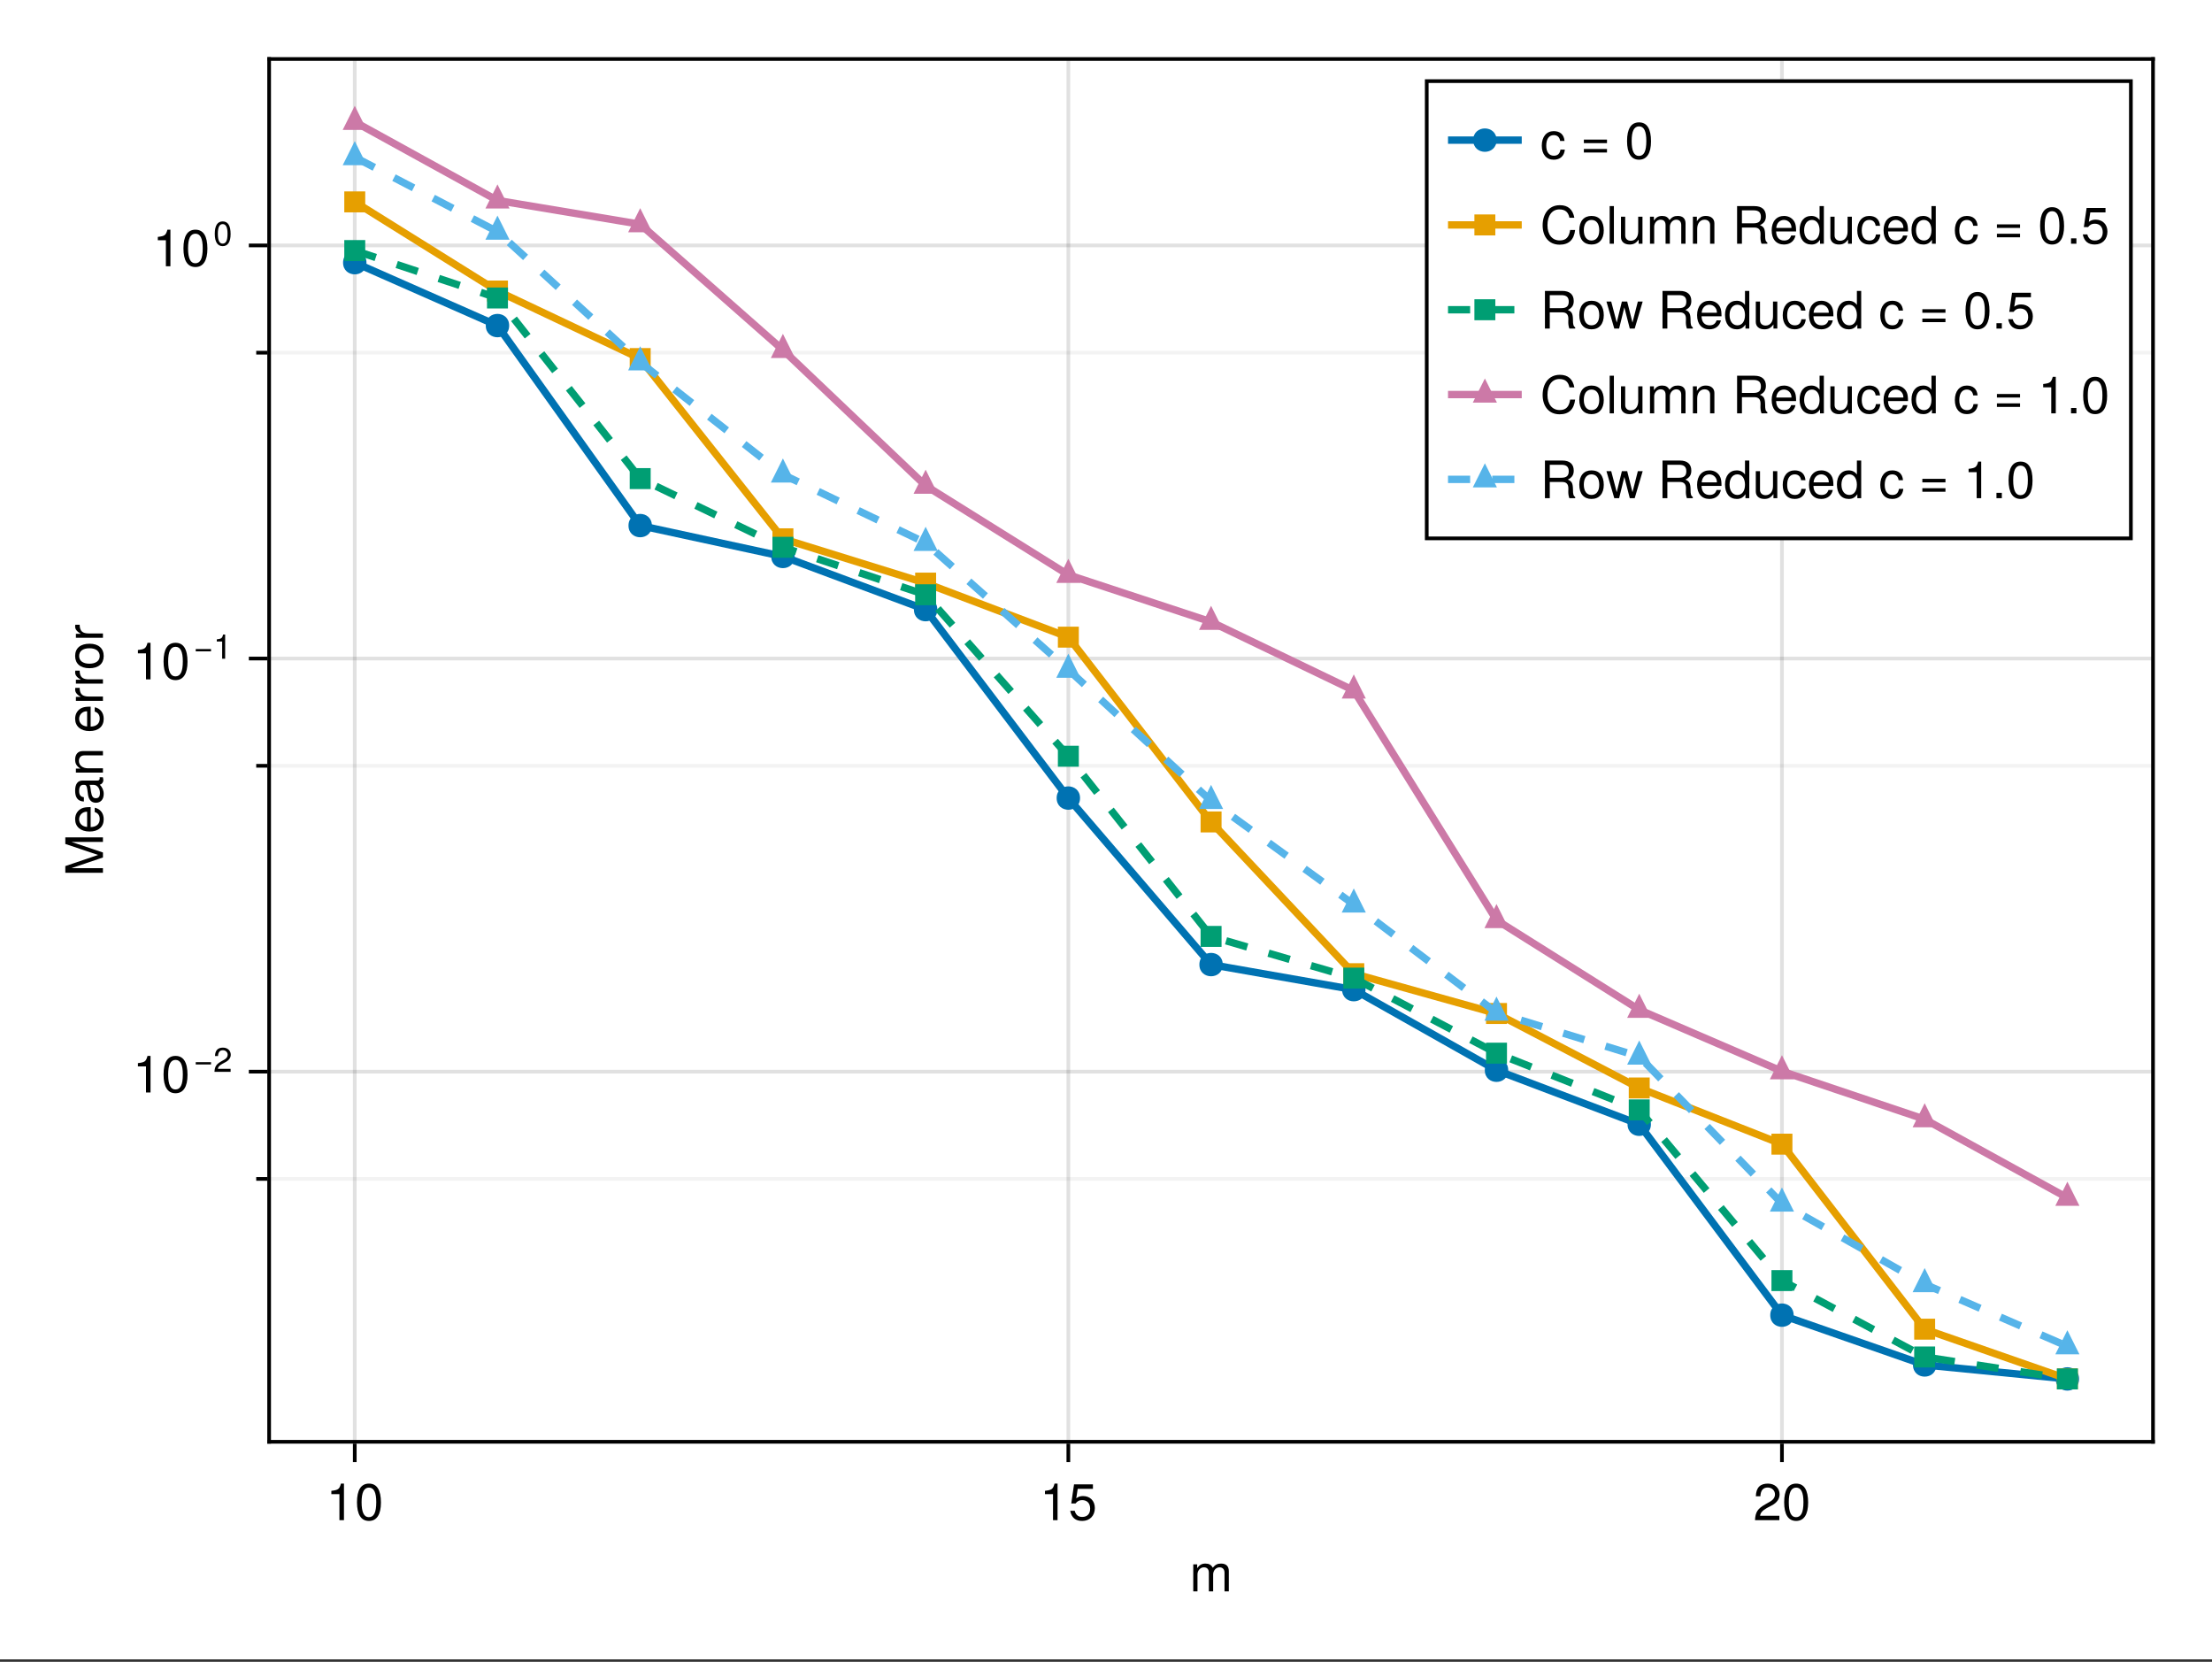 <?xml version="1.0" encoding="UTF-8"?>
<svg xmlns="http://www.w3.org/2000/svg" xmlns:xlink="http://www.w3.org/1999/xlink" width="450" height="338" viewBox="0 0 450 338">
<rect x="0" y="0" width="450" height="338" fill="#333333" stroke="none"/>
<defs>
<g>
<g id="glyph-0-0-6fa8e730">
<path d="M 7.984 0 C 7.984 0 7.109 0 7.109 0 C 7.109 0 7.109 -3.797 7.109 -3.797 C 7.109 -4.484 6.734 -4.891 6.094 -4.891 C 5.391 -4.891 4.797 -4.25 4.797 -3.453 C 4.797 -3.453 4.797 0 4.797 0 C 4.797 0 3.922 0 3.922 0 C 3.922 0 3.922 -3.797 3.922 -3.797 C 3.922 -4.5 3.562 -4.891 2.906 -4.891 C 2.188 -4.891 1.609 -4.25 1.609 -3.453 C 1.609 -3.453 1.609 0 1.609 0 C 1.609 0 0.75 0 0.75 0 C 0.75 0 0.75 -5.5 0.75 -5.5 C 0.75 -5.5 1.547 -5.5 1.547 -5.5 C 1.547 -5.5 1.547 -4.719 1.547 -4.719 C 2.016 -5.391 2.5 -5.656 3.234 -5.656 C 3.953 -5.656 4.391 -5.406 4.719 -4.812 C 5.234 -5.438 5.672 -5.656 6.406 -5.656 C 7.438 -5.656 7.984 -5.109 7.984 -4.125 C 7.984 -4.125 7.984 0 7.984 0 Z M 7.984 0 "/>
</g>
<g id="glyph-0-1-6fa8e730">
<path d="M 5.359 -5.266 C 5.359 -4.344 4.828 -3.562 3.797 -3.016 C 3.797 -3.016 2.734 -2.453 2.734 -2.453 C 1.828 -1.906 1.484 -1.516 1.391 -0.906 C 1.391 -0.906 5.312 -0.906 5.312 -0.906 C 5.312 -0.906 5.312 0 5.312 0 C 5.312 0 0.359 0 0.359 0 C 0.438 -1.641 0.891 -2.344 2.453 -3.219 C 2.453 -3.219 3.406 -3.766 3.406 -3.766 C 4.078 -4.141 4.422 -4.656 4.422 -5.234 C 4.422 -6.031 3.797 -6.641 2.953 -6.641 C 2.031 -6.641 1.516 -6.109 1.453 -4.859 C 1.453 -4.859 0.531 -4.859 0.531 -4.859 C 0.578 -6.672 1.453 -7.438 2.984 -7.438 C 4.391 -7.438 5.359 -6.516 5.359 -5.266 Z M 5.359 -5.266 "/>
</g>
<g id="glyph-0-2-6fa8e730">
<path d="M 5.359 -2.703 C 5.359 -0.906 4.406 0.156 2.859 0.156 C 1.297 0.156 0.375 -0.906 0.375 -2.75 C 0.375 -4.594 1.312 -5.656 2.859 -5.656 C 4.438 -5.656 5.359 -4.609 5.359 -2.703 Z M 4.438 -2.719 C 4.438 -4.078 3.859 -4.844 2.859 -4.844 C 1.891 -4.844 1.297 -4.078 1.297 -2.75 C 1.297 -1.422 1.891 -0.656 2.859 -0.656 C 3.828 -0.656 4.438 -1.422 4.438 -2.719 Z M 4.438 -2.719 "/>
</g>
<g id="glyph-0-3-6fa8e730">
<path d="M 5.391 -2.5 C 5.391 -2.5 1.328 -2.5 1.328 -2.5 C 1.359 -1.234 2.031 -0.656 2.953 -0.656 C 3.656 -0.656 4.141 -0.938 4.391 -1.672 C 4.391 -1.672 5.266 -1.672 5.266 -1.672 C 5.047 -0.562 4.172 0.156 2.922 0.156 C 1.375 0.156 0.422 -0.906 0.422 -2.719 C 0.422 -4.531 1.406 -5.656 2.938 -5.656 C 3.969 -5.656 4.812 -5.109 5.172 -4.203 C 5.328 -3.797 5.391 -3.297 5.391 -2.5 Z M 4.453 -3.281 C 4.453 -4.141 3.797 -4.844 2.922 -4.844 C 2.047 -4.844 1.422 -4.188 1.359 -3.219 C 1.359 -3.219 4.438 -3.219 4.438 -3.219 C 4.453 -3.234 4.453 -3.281 4.453 -3.281 Z M 4.453 -3.281 "/>
</g>
<g id="glyph-1-0-6fa8e730">
<path d="M 3.641 0 C 3.641 0 2.719 0 2.719 0 C 2.719 0 2.719 -5.297 2.719 -5.297 C 2.719 -5.297 1.078 -5.297 1.078 -5.297 C 1.078 -5.297 1.078 -5.969 1.078 -5.969 C 2.5 -6.141 2.703 -6.297 3.031 -7.438 C 3.031 -7.438 3.641 -7.438 3.641 -7.438 C 3.641 -7.438 3.641 0 3.641 0 Z M 3.641 0 "/>
</g>
<g id="glyph-2-0-6fa8e730">
<path d="M 5.328 -3.578 C 5.328 -1.141 4.469 0.156 2.891 0.156 C 1.297 0.156 0.453 -1.141 0.453 -3.641 C 0.453 -6.141 1.281 -7.438 2.891 -7.438 C 4.5 -7.438 5.328 -6.156 5.328 -3.578 Z M 4.375 -3.672 C 4.375 -5.656 3.891 -6.625 2.891 -6.625 C 1.891 -6.625 1.391 -5.672 1.391 -3.641 C 1.391 -1.594 1.891 -0.609 2.859 -0.609 C 3.891 -0.609 4.375 -1.547 4.375 -3.672 Z M 4.375 -3.672 "/>
</g>
<g id="glyph-3-0-6fa8e730">
<path d="M 3.641 0 C 3.641 0 2.719 0 2.719 0 C 2.719 0 2.719 -5.297 2.719 -5.297 C 2.719 -5.297 1.078 -5.297 1.078 -5.297 C 1.078 -5.297 1.078 -5.969 1.078 -5.969 C 2.5 -6.141 2.703 -6.297 3.031 -7.438 C 3.031 -7.438 3.641 -7.438 3.641 -7.438 C 3.641 -7.438 3.641 0 3.641 0 Z M 3.641 0 "/>
</g>
<g id="glyph-3-1-6fa8e730">
<path d="M 5.391 -2.469 C 5.391 -0.891 4.344 0.156 2.828 0.156 C 1.516 0.156 0.672 -0.438 0.375 -1.906 C 0.375 -1.906 1.297 -1.906 1.297 -1.906 C 1.516 -1.078 2 -0.656 2.812 -0.656 C 3.828 -0.656 4.438 -1.266 4.438 -2.344 C 4.438 -3.438 3.812 -4.078 2.812 -4.078 C 2.234 -4.078 1.875 -3.906 1.453 -3.391 C 1.453 -3.391 0.594 -3.391 0.594 -3.391 C 0.594 -3.391 1.156 -7.281 1.156 -7.281 C 1.156 -7.281 5 -7.281 5 -7.281 C 5 -7.281 5 -6.375 5 -6.375 C 5 -6.375 1.906 -6.375 1.906 -6.375 C 1.906 -6.375 1.609 -4.453 1.609 -4.453 C 2.031 -4.766 2.453 -4.906 2.984 -4.906 C 4.406 -4.906 5.391 -3.938 5.391 -2.469 Z M 5.391 -2.469 "/>
</g>
<g id="glyph-3-2-6fa8e730">
<path d="M 1.578 0 C 1.578 0 0.719 0 0.719 0 C 0.719 0 0.719 -7.656 0.719 -7.656 C 0.719 -7.656 1.578 -7.656 1.578 -7.656 C 1.578 -7.656 1.578 0 1.578 0 Z M 1.578 0 "/>
</g>
<g id="glyph-3-3-6fa8e730">
<path d="M 5.062 0 C 5.062 0 4.281 0 4.281 0 C 4.281 0 4.281 -0.844 4.281 -0.844 C 3.766 -0.125 3.25 0.156 2.438 0.156 C 1.359 0.156 0.688 -0.438 0.688 -1.344 C 0.688 -1.344 0.688 -5.5 0.688 -5.5 C 0.688 -5.5 1.547 -5.5 1.547 -5.5 C 1.547 -5.5 1.547 -1.688 1.547 -1.688 C 1.547 -1.031 2 -0.609 2.688 -0.609 C 3.594 -0.609 4.188 -1.344 4.188 -2.469 C 4.188 -2.469 4.188 -5.5 4.188 -5.5 C 4.188 -5.5 5.062 -5.5 5.062 -5.5 C 5.062 -5.5 5.062 0 5.062 0 Z M 5.062 0 "/>
</g>
<g id="glyph-3-4-6fa8e730">
<path d="M 5.109 0 C 5.109 0 4.234 0 4.234 0 C 4.234 0 4.234 -3.812 4.234 -3.812 C 4.234 -4.469 3.797 -4.891 3.109 -4.891 C 2.219 -4.891 1.609 -4.156 1.609 -3.031 C 1.609 -3.031 1.609 0 1.609 0 C 1.609 0 0.734 0 0.734 0 C 0.734 0 0.734 -5.5 0.734 -5.5 C 0.734 -5.5 1.547 -5.5 1.547 -5.5 C 1.547 -5.5 1.547 -4.578 1.547 -4.578 C 2.031 -5.344 2.547 -5.656 3.375 -5.656 C 4.438 -5.656 5.109 -5.078 5.109 -4.156 C 5.109 -4.156 5.109 0 5.109 0 Z M 5.109 0 "/>
</g>
<g id="glyph-3-5-6fa8e730">
<path d="M 5.203 0 C 5.203 0 4.422 0 4.422 0 C 4.422 0 4.422 -0.812 4.422 -0.812 C 3.953 -0.125 3.422 0.156 2.672 0.156 C 1.188 0.156 0.266 -0.938 0.266 -2.797 C 0.266 -4.562 1.203 -5.656 2.641 -5.656 C 3.375 -5.656 3.953 -5.359 4.328 -4.812 C 4.328 -4.812 4.328 -7.656 4.328 -7.656 C 4.328 -7.656 5.203 -7.656 5.203 -7.656 C 5.203 -7.656 5.203 0 5.203 0 Z M 4.328 -2.734 C 4.328 -4 3.734 -4.844 2.781 -4.844 C 1.828 -4.844 1.188 -4.031 1.188 -2.75 C 1.188 -1.469 1.828 -0.656 2.797 -0.656 C 3.719 -0.656 4.328 -1.453 4.328 -2.734 Z M 4.328 -2.734 "/>
</g>
<g id="glyph-3-6-6fa8e730">
<path d="M 5.016 -1.891 C 4.906 -0.625 4.078 0.156 2.766 0.156 C 1.266 0.156 0.328 -0.922 0.328 -2.703 C 0.328 -4.531 1.297 -5.656 2.766 -5.656 C 4 -5.656 4.844 -5 4.953 -3.656 C 4.953 -3.656 4.062 -3.656 4.062 -3.656 C 3.953 -4.422 3.5 -4.844 2.766 -4.844 C 1.812 -4.844 1.234 -4.078 1.234 -2.703 C 1.234 -1.391 1.812 -0.656 2.781 -0.656 C 3.531 -0.656 3.984 -1.016 4.125 -1.891 C 4.125 -1.891 5.016 -1.891 5.016 -1.891 Z M 5.016 -1.891 "/>
</g>
<g id="glyph-3-7-6fa8e730">
<path d="M 5.391 -2.5 C 5.391 -2.5 1.328 -2.5 1.328 -2.5 C 1.359 -1.234 2.031 -0.656 2.953 -0.656 C 3.656 -0.656 4.141 -0.938 4.391 -1.672 C 4.391 -1.672 5.266 -1.672 5.266 -1.672 C 5.047 -0.562 4.172 0.156 2.922 0.156 C 1.375 0.156 0.422 -0.906 0.422 -2.719 C 0.422 -4.531 1.406 -5.656 2.938 -5.656 C 3.969 -5.656 4.812 -5.109 5.172 -4.203 C 5.328 -3.797 5.391 -3.297 5.391 -2.5 Z M 4.453 -3.281 C 4.453 -4.141 3.797 -4.844 2.922 -4.844 C 2.047 -4.844 1.422 -4.188 1.359 -3.219 C 1.359 -3.219 4.438 -3.219 4.438 -3.219 C 4.453 -3.234 4.453 -3.281 4.453 -3.281 Z M 4.453 -3.281 "/>
</g>
<g id="glyph-3-8-6fa8e730">
</g>
<g id="glyph-3-9-6fa8e730">
<path d="M 5.422 -3.219 C 5.422 -3.219 0.719 -3.219 0.719 -3.219 C 0.719 -3.219 0.719 -3.938 0.719 -3.938 C 0.719 -3.938 5.422 -3.938 5.422 -3.938 C 5.422 -3.938 5.422 -3.219 5.422 -3.219 Z M 5.422 -1.312 C 5.422 -1.312 0.719 -1.312 0.719 -1.312 C 0.719 -1.312 0.719 -2.031 0.719 -2.031 C 0.719 -2.031 5.422 -2.031 5.422 -2.031 C 5.422 -2.031 5.422 -1.312 5.422 -1.312 Z M 5.422 -1.312 "/>
</g>
<g id="glyph-3-10-6fa8e730">
<path d="M 5.328 -3.578 C 5.328 -1.141 4.469 0.156 2.891 0.156 C 1.297 0.156 0.453 -1.141 0.453 -3.641 C 0.453 -6.141 1.281 -7.438 2.891 -7.438 C 4.5 -7.438 5.328 -6.156 5.328 -3.578 Z M 4.375 -3.672 C 4.375 -5.656 3.891 -6.625 2.891 -6.625 C 1.891 -6.625 1.391 -5.672 1.391 -3.641 C 1.391 -1.594 1.891 -0.609 2.859 -0.609 C 3.891 -0.609 4.375 -1.547 4.375 -3.672 Z M 4.375 -3.672 "/>
</g>
<g id="glyph-3-11-6fa8e730">
<path d="M 2 0 C 2 0 0.906 0 0.906 0 C 0.906 0 0.906 -1.094 0.906 -1.094 C 0.906 -1.094 2 -1.094 2 -1.094 C 2 -1.094 2 0 2 0 Z M 2 0 "/>
</g>
<g id="glyph-4-0-6fa8e730">
<path d="M 5.328 -3.578 C 5.328 -1.141 4.469 0.156 2.891 0.156 C 1.297 0.156 0.453 -1.141 0.453 -3.641 C 0.453 -6.141 1.281 -7.438 2.891 -7.438 C 4.5 -7.438 5.328 -6.156 5.328 -3.578 Z M 4.375 -3.672 C 4.375 -5.656 3.891 -6.625 2.891 -6.625 C 1.891 -6.625 1.391 -5.672 1.391 -3.641 C 1.391 -1.594 1.891 -0.609 2.859 -0.609 C 3.891 -0.609 4.375 -1.547 4.375 -3.672 Z M 4.375 -3.672 "/>
</g>
<g id="glyph-4-1-6fa8e730">
<path d="M 7.109 -2.797 C 6.875 -0.797 5.828 0.188 3.953 0.188 C 1.719 0.188 0.5 -1.5 0.5 -3.734 C 0.5 -5.969 1.688 -7.844 4 -7.844 C 5.688 -7.844 6.641 -6.969 6.953 -5.281 C 6.953 -5.281 5.953 -5.281 5.953 -5.281 C 5.719 -6.453 5.078 -6.984 3.891 -6.984 C 2.406 -6.984 1.484 -5.719 1.484 -3.75 C 1.484 -1.844 2.453 -0.672 3.969 -0.672 C 5.266 -0.672 5.875 -1.344 6.094 -2.797 C 6.094 -2.797 7.109 -2.797 7.109 -2.797 Z M 7.109 -2.797 "/>
</g>
<g id="glyph-4-2-6fa8e730">
<path d="M 7.984 0 C 7.984 0 7.109 0 7.109 0 C 7.109 0 7.109 -3.797 7.109 -3.797 C 7.109 -4.484 6.734 -4.891 6.094 -4.891 C 5.391 -4.891 4.797 -4.25 4.797 -3.453 C 4.797 -3.453 4.797 0 4.797 0 C 4.797 0 3.922 0 3.922 0 C 3.922 0 3.922 -3.797 3.922 -3.797 C 3.922 -4.5 3.562 -4.891 2.906 -4.891 C 2.188 -4.891 1.609 -4.25 1.609 -3.453 C 1.609 -3.453 1.609 0 1.609 0 C 1.609 0 0.75 0 0.75 0 C 0.75 0 0.75 -5.5 0.75 -5.5 C 0.75 -5.5 1.547 -5.5 1.547 -5.5 C 1.547 -5.5 1.547 -4.719 1.547 -4.719 C 2.016 -5.391 2.5 -5.656 3.234 -5.656 C 3.953 -5.656 4.391 -5.406 4.719 -4.812 C 5.234 -5.438 5.672 -5.656 6.406 -5.656 C 7.438 -5.656 7.984 -5.109 7.984 -4.125 C 7.984 -4.125 7.984 0 7.984 0 Z M 7.984 0 "/>
</g>
<g id="glyph-4-3-6fa8e730">
</g>
<g id="glyph-4-4-6fa8e730">
<path d="M 7.125 0 C 7.125 0 5.938 0 5.938 0 C 5.812 -0.312 5.719 -0.781 5.719 -1.25 C 5.719 -1.25 5.734 -1.938 5.734 -1.938 C 5.75 -2.875 5.328 -3.297 4.469 -3.297 C 4.469 -3.297 1.953 -3.297 1.953 -3.297 C 1.953 -3.297 1.953 0 1.953 0 C 1.953 0 0.969 0 0.969 0 C 0.969 0 0.969 -7.656 0.969 -7.656 C 0.969 -7.656 4.5 -7.656 4.5 -7.656 C 6 -7.656 6.828 -6.938 6.828 -5.609 C 6.828 -4.734 6.484 -4.203 5.625 -3.781 C 6.453 -3.422 6.641 -3.047 6.672 -1.781 C 6.672 -0.766 6.766 -0.5 7.125 -0.234 C 7.125 -0.234 7.125 0 7.125 0 Z M 5.812 -5.469 C 5.812 -6.328 5.406 -6.797 4.312 -6.797 C 4.312 -6.797 1.953 -6.797 1.953 -6.797 C 1.953 -6.797 1.953 -4.156 1.953 -4.156 C 1.953 -4.156 4.312 -4.156 4.312 -4.156 C 5.359 -4.156 5.812 -4.562 5.812 -5.469 Z M 5.812 -5.469 "/>
</g>
<g id="glyph-4-5-6fa8e730">
<path d="M 5.062 0 C 5.062 0 4.281 0 4.281 0 C 4.281 0 4.281 -0.844 4.281 -0.844 C 3.766 -0.125 3.25 0.156 2.438 0.156 C 1.359 0.156 0.688 -0.438 0.688 -1.344 C 0.688 -1.344 0.688 -5.5 0.688 -5.5 C 0.688 -5.5 1.547 -5.5 1.547 -5.5 C 1.547 -5.5 1.547 -1.688 1.547 -1.688 C 1.547 -1.031 2 -0.609 2.688 -0.609 C 3.594 -0.609 4.188 -1.344 4.188 -2.469 C 4.188 -2.469 4.188 -5.5 4.188 -5.5 C 4.188 -5.5 5.062 -5.5 5.062 -5.5 C 5.062 -5.5 5.062 0 5.062 0 Z M 5.062 0 "/>
</g>
<g id="glyph-5-0-6fa8e730">
<path d="M 0 -7.984 C 0 -7.984 0 -7.062 0 -7.062 C 0 -7.062 -6.422 -7.062 -6.422 -7.062 C -6.422 -7.062 0 -4.906 0 -4.906 C 0 -4.906 0 -3.891 0 -3.891 C 0 -3.891 -6.422 -1.719 -6.422 -1.719 C -6.422 -1.719 0 -1.719 0 -1.719 C 0 -1.719 0 -0.781 0 -0.781 C 0 -0.781 -7.656 -0.781 -7.656 -0.781 C -7.656 -0.781 -7.656 -2.141 -7.656 -2.141 C -7.656 -2.141 -0.984 -4.406 -0.984 -4.406 C -0.984 -4.406 -7.656 -6.641 -7.656 -6.641 C -7.656 -6.641 -7.656 -7.984 -7.656 -7.984 C -7.656 -7.984 0 -7.984 0 -7.984 Z M 0 -7.984 "/>
</g>
<g id="glyph-5-1-6fa8e730">
<path d="M -2.703 -5.359 C -0.906 -5.359 0.156 -4.406 0.156 -2.859 C 0.156 -1.297 -0.906 -0.375 -2.75 -0.375 C -4.594 -0.375 -5.656 -1.312 -5.656 -2.859 C -5.656 -4.438 -4.609 -5.359 -2.703 -5.359 Z M -2.719 -4.438 C -4.078 -4.438 -4.844 -3.859 -4.844 -2.859 C -4.844 -1.891 -4.078 -1.297 -2.75 -1.297 C -1.422 -1.297 -0.656 -1.891 -0.656 -2.859 C -0.656 -3.828 -1.422 -4.438 -2.719 -4.438 Z M -2.719 -4.438 "/>
</g>
<g id="glyph-6-0-6fa8e730">
<path d="M -2.5 -5.391 C -2.5 -5.391 -2.5 -1.328 -2.5 -1.328 C -1.234 -1.359 -0.656 -2.031 -0.656 -2.953 C -0.656 -3.656 -0.938 -4.141 -1.672 -4.391 C -1.672 -4.391 -1.672 -5.266 -1.672 -5.266 C -0.562 -5.047 0.156 -4.172 0.156 -2.922 C 0.156 -1.375 -0.906 -0.422 -2.719 -0.422 C -4.531 -0.422 -5.656 -1.406 -5.656 -2.938 C -5.656 -3.969 -5.109 -4.812 -4.203 -5.172 C -3.797 -5.328 -3.297 -5.391 -2.5 -5.391 Z M -3.281 -4.453 C -4.141 -4.453 -4.844 -3.797 -4.844 -2.922 C -4.844 -2.047 -4.188 -1.422 -3.219 -1.359 C -3.219 -1.359 -3.219 -4.438 -3.219 -4.438 C -3.234 -4.453 -3.281 -4.453 -3.281 -4.453 Z M -3.281 -4.453 "/>
</g>
<g id="glyph-6-1-6fa8e730">
<path d="M -0.016 -5.625 C 0.047 -5.328 0.078 -5.203 0.078 -5.016 C 0.078 -4.594 -0.234 -4.203 -0.656 -4.109 C -0.141 -3.641 0.156 -2.953 0.156 -2.25 C 0.156 -1.141 -0.438 -0.438 -1.422 -0.438 C -2.094 -0.438 -2.594 -0.766 -2.859 -1.406 C -3 -1.75 -3.031 -1.938 -3.188 -3.172 C -3.281 -3.859 -3.438 -4.078 -3.797 -4.078 C -3.797 -4.078 -4.031 -4.078 -4.031 -4.078 C -4.562 -4.078 -4.844 -3.641 -4.844 -2.859 C -4.844 -2.031 -4.547 -1.641 -3.875 -1.562 C -3.875 -1.562 -3.875 -0.688 -3.875 -0.688 C -5.141 -0.734 -5.656 -1.547 -5.656 -2.891 C -5.656 -4.234 -5.141 -4.953 -4.156 -4.953 C -4.156 -4.953 -1.094 -4.953 -1.094 -4.953 C -0.812 -4.953 -0.656 -5.125 -0.656 -5.422 C -0.656 -5.484 -0.656 -5.516 -0.688 -5.625 C -0.688 -5.625 -0.016 -5.625 -0.016 -5.625 Z M -1.906 -4.078 C -1.906 -4.078 -2.719 -4.078 -2.719 -4.078 C -2.578 -3.797 -2.547 -3.594 -2.422 -2.672 C -2.281 -1.75 -2.031 -1.359 -1.453 -1.359 C -0.844 -1.359 -0.609 -1.75 -0.609 -2.438 C -0.609 -3.281 -1.109 -4.078 -1.906 -4.078 Z M -1.906 -4.078 "/>
</g>
<g id="glyph-6-2-6fa8e730">
<path d="M -4.734 -3.375 C -4.719 -2.016 -4.094 -1.609 -2.859 -1.609 C -2.859 -1.609 0 -1.609 0 -1.609 C 0 -1.609 0 -0.734 0 -0.734 C 0 -0.734 -5.5 -0.734 -5.5 -0.734 C -5.5 -0.734 -5.5 -1.531 -5.5 -1.531 C -5.5 -1.531 -4.5 -1.531 -4.5 -1.531 C -5.328 -2.031 -5.656 -2.469 -5.656 -3.031 C -5.656 -3.156 -5.656 -3.219 -5.625 -3.375 C -5.625 -3.375 -4.734 -3.375 -4.734 -3.375 Z M -4.734 -3.375 "/>
</g>
<g id="glyph-7-0-6fa8e730">
<path d="M 0 -5.109 C 0 -5.109 0 -4.234 0 -4.234 C 0 -4.234 -3.812 -4.234 -3.812 -4.234 C -4.469 -4.234 -4.891 -3.797 -4.891 -3.109 C -4.891 -2.219 -4.156 -1.609 -3.031 -1.609 C -3.031 -1.609 0 -1.609 0 -1.609 C 0 -1.609 0 -0.734 0 -0.734 C 0 -0.734 -5.5 -0.734 -5.5 -0.734 C -5.5 -0.734 -5.5 -1.547 -5.5 -1.547 C -5.5 -1.547 -4.578 -1.547 -4.578 -1.547 C -5.344 -2.031 -5.656 -2.547 -5.656 -3.375 C -5.656 -4.438 -5.078 -5.109 -4.156 -5.109 C -4.156 -5.109 0 -5.109 0 -5.109 Z M 0 -5.109 "/>
</g>
<g id="glyph-7-1-6fa8e730">
</g>
<g id="glyph-7-2-6fa8e730">
<path d="M -4.734 -3.375 C -4.719 -2.016 -4.094 -1.609 -2.859 -1.609 C -2.859 -1.609 0 -1.609 0 -1.609 C 0 -1.609 0 -0.734 0 -0.734 C 0 -0.734 -5.5 -0.734 -5.5 -0.734 C -5.5 -0.734 -5.5 -1.531 -5.5 -1.531 C -5.5 -1.531 -4.5 -1.531 -4.5 -1.531 C -5.328 -2.031 -5.656 -2.469 -5.656 -3.031 C -5.656 -3.156 -5.656 -3.219 -5.625 -3.375 C -5.625 -3.375 -4.734 -3.375 -4.734 -3.375 Z M -4.734 -3.375 "/>
</g>
<g id="glyph-8-0-6fa8e730">
<path d="M 3.641 0 C 3.641 0 2.719 0 2.719 0 C 2.719 0 2.719 -5.297 2.719 -5.297 C 2.719 -5.297 1.078 -5.297 1.078 -5.297 C 1.078 -5.297 1.078 -5.969 1.078 -5.969 C 2.5 -6.141 2.703 -6.297 3.031 -7.438 C 3.031 -7.438 3.641 -7.438 3.641 -7.438 C 3.641 -7.438 3.641 0 3.641 0 Z M 3.641 0 "/>
</g>
<g id="glyph-8-1-6fa8e730">
<path d="M 5.328 -3.578 C 5.328 -1.141 4.469 0.156 2.891 0.156 C 1.297 0.156 0.453 -1.141 0.453 -3.641 C 0.453 -6.141 1.281 -7.438 2.891 -7.438 C 4.5 -7.438 5.328 -6.156 5.328 -3.578 Z M 4.375 -3.672 C 4.375 -5.656 3.891 -6.625 2.891 -6.625 C 1.891 -6.625 1.391 -5.672 1.391 -3.641 C 1.391 -1.594 1.891 -0.609 2.859 -0.609 C 3.891 -0.609 4.375 -1.547 4.375 -3.672 Z M 4.375 -3.672 "/>
</g>
<g id="glyph-9-0-6fa8e730">
<path d="M 3.578 -1.5 C 3.578 -1.5 0.469 -1.5 0.469 -1.5 C 0.469 -1.5 0.469 -1.969 0.469 -1.969 C 0.469 -1.969 3.578 -1.969 3.578 -1.969 C 3.578 -1.969 3.578 -1.5 3.578 -1.5 Z M 3.578 -1.5 "/>
</g>
<g id="glyph-10-0-6fa8e730">
<path d="M 3.547 -3.469 C 3.547 -2.875 3.188 -2.359 2.5 -1.984 C 2.5 -1.984 1.812 -1.609 1.812 -1.609 C 1.203 -1.266 0.984 -1 0.922 -0.609 C 0.922 -0.609 3.516 -0.609 3.516 -0.609 C 3.516 -0.609 3.516 0 3.516 0 C 3.516 0 0.234 0 0.234 0 C 0.297 -1.078 0.594 -1.547 1.609 -2.125 C 1.609 -2.125 2.25 -2.484 2.25 -2.484 C 2.688 -2.734 2.922 -3.078 2.922 -3.469 C 2.922 -3.984 2.5 -4.391 1.953 -4.391 C 1.344 -4.391 1 -4.031 0.953 -3.219 C 0.953 -3.219 0.344 -3.219 0.344 -3.219 C 0.375 -4.406 0.969 -4.922 1.969 -4.922 C 2.906 -4.922 3.547 -4.312 3.547 -3.469 Z M 3.547 -3.469 "/>
</g>
<g id="glyph-10-1-6fa8e730">
<path d="M 2.406 0 C 2.406 0 1.797 0 1.797 0 C 1.797 0 1.797 -3.5 1.797 -3.5 C 1.797 -3.5 0.703 -3.5 0.703 -3.5 C 0.703 -3.5 0.703 -3.938 0.703 -3.938 C 1.656 -4.062 1.797 -4.156 2 -4.922 C 2 -4.922 2.406 -4.922 2.406 -4.922 C 2.406 -4.922 2.406 0 2.406 0 Z M 2.406 0 "/>
</g>
<g id="glyph-10-2-6fa8e730">
<path d="M 3.516 -2.359 C 3.516 -0.75 2.953 0.109 1.906 0.109 C 0.859 0.109 0.297 -0.75 0.297 -2.406 C 0.297 -4.062 0.844 -4.922 1.906 -4.922 C 2.969 -4.922 3.516 -4.078 3.516 -2.359 Z M 2.891 -2.422 C 2.891 -3.734 2.562 -4.375 1.906 -4.375 C 1.25 -4.375 0.922 -3.75 0.922 -2.406 C 0.922 -1.047 1.25 -0.406 1.891 -0.406 C 2.578 -0.406 2.891 -1.031 2.891 -2.422 Z M 2.891 -2.422 "/>
</g>
<g id="glyph-11-0-6fa8e730">
<path d="M 3.641 0 C 3.641 0 2.719 0 2.719 0 C 2.719 0 2.719 -5.297 2.719 -5.297 C 2.719 -5.297 1.078 -5.297 1.078 -5.297 C 1.078 -5.297 1.078 -5.969 1.078 -5.969 C 2.5 -6.141 2.703 -6.297 3.031 -7.438 C 3.031 -7.438 3.641 -7.438 3.641 -7.438 C 3.641 -7.438 3.641 0 3.641 0 Z M 3.641 0 "/>
</g>
<g id="glyph-11-1-6fa8e730">
<path d="M 5.328 -3.578 C 5.328 -1.141 4.469 0.156 2.891 0.156 C 1.297 0.156 0.453 -1.141 0.453 -3.641 C 0.453 -6.141 1.281 -7.438 2.891 -7.438 C 4.5 -7.438 5.328 -6.156 5.328 -3.578 Z M 4.375 -3.672 C 4.375 -5.656 3.891 -6.625 2.891 -6.625 C 1.891 -6.625 1.391 -5.672 1.391 -3.641 C 1.391 -1.594 1.891 -0.609 2.859 -0.609 C 3.891 -0.609 4.375 -1.547 4.375 -3.672 Z M 4.375 -3.672 "/>
</g>
<g id="glyph-12-0-6fa8e730">
<path d="M 5.016 -1.891 C 4.906 -0.625 4.078 0.156 2.766 0.156 C 1.266 0.156 0.328 -0.922 0.328 -2.703 C 0.328 -4.531 1.297 -5.656 2.766 -5.656 C 4 -5.656 4.844 -5 4.953 -3.656 C 4.953 -3.656 4.062 -3.656 4.062 -3.656 C 3.953 -4.422 3.5 -4.844 2.766 -4.844 C 1.812 -4.844 1.234 -4.078 1.234 -2.703 C 1.234 -1.391 1.812 -0.656 2.781 -0.656 C 3.531 -0.656 3.984 -1.016 4.125 -1.891 C 4.125 -1.891 5.016 -1.891 5.016 -1.891 Z M 5.016 -1.891 "/>
</g>
<g id="glyph-12-1-6fa8e730">
</g>
<g id="glyph-13-0-6fa8e730">
<path d="M 5.422 -3.219 C 5.422 -3.219 0.719 -3.219 0.719 -3.219 C 0.719 -3.219 0.719 -3.938 0.719 -3.938 C 0.719 -3.938 5.422 -3.938 5.422 -3.938 C 5.422 -3.938 5.422 -3.219 5.422 -3.219 Z M 5.422 -1.312 C 5.422 -1.312 0.719 -1.312 0.719 -1.312 C 0.719 -1.312 0.719 -2.031 0.719 -2.031 C 0.719 -2.031 5.422 -2.031 5.422 -2.031 C 5.422 -2.031 5.422 -1.312 5.422 -1.312 Z M 5.422 -1.312 "/>
</g>
<g id="glyph-14-0-6fa8e730">
</g>
<g id="glyph-14-1-6fa8e730">
<path d="M 5.328 -3.578 C 5.328 -1.141 4.469 0.156 2.891 0.156 C 1.297 0.156 0.453 -1.141 0.453 -3.641 C 0.453 -6.141 1.281 -7.438 2.891 -7.438 C 4.5 -7.438 5.328 -6.156 5.328 -3.578 Z M 4.375 -3.672 C 4.375 -5.656 3.891 -6.625 2.891 -6.625 C 1.891 -6.625 1.391 -5.672 1.391 -3.641 C 1.391 -1.594 1.891 -0.609 2.859 -0.609 C 3.891 -0.609 4.375 -1.547 4.375 -3.672 Z M 4.375 -3.672 "/>
</g>
<g id="glyph-15-0-6fa8e730">
<path d="M 7.125 0 C 7.125 0 5.938 0 5.938 0 C 5.812 -0.312 5.719 -0.781 5.719 -1.25 C 5.719 -1.25 5.734 -1.938 5.734 -1.938 C 5.75 -2.875 5.328 -3.297 4.469 -3.297 C 4.469 -3.297 1.953 -3.297 1.953 -3.297 C 1.953 -3.297 1.953 0 1.953 0 C 1.953 0 0.969 0 0.969 0 C 0.969 0 0.969 -7.656 0.969 -7.656 C 0.969 -7.656 4.5 -7.656 4.5 -7.656 C 6 -7.656 6.828 -6.938 6.828 -5.609 C 6.828 -4.734 6.484 -4.203 5.625 -3.781 C 6.453 -3.422 6.641 -3.047 6.672 -1.781 C 6.672 -0.766 6.766 -0.5 7.125 -0.234 C 7.125 -0.234 7.125 0 7.125 0 Z M 5.812 -5.469 C 5.812 -6.328 5.406 -6.797 4.312 -6.797 C 4.312 -6.797 1.953 -6.797 1.953 -6.797 C 1.953 -6.797 1.953 -4.156 1.953 -4.156 C 1.953 -4.156 4.312 -4.156 4.312 -4.156 C 5.359 -4.156 5.812 -4.562 5.812 -5.469 Z M 5.812 -5.469 "/>
</g>
<g id="glyph-15-1-6fa8e730">
<path d="M 5.359 -2.703 C 5.359 -0.906 4.406 0.156 2.859 0.156 C 1.297 0.156 0.375 -0.906 0.375 -2.75 C 0.375 -4.594 1.312 -5.656 2.859 -5.656 C 4.438 -5.656 5.359 -4.609 5.359 -2.703 Z M 4.438 -2.719 C 4.438 -4.078 3.859 -4.844 2.859 -4.844 C 1.891 -4.844 1.297 -4.078 1.297 -2.75 C 1.297 -1.422 1.891 -0.656 2.859 -0.656 C 3.828 -0.656 4.438 -1.422 4.438 -2.719 Z M 4.438 -2.719 "/>
</g>
<g id="glyph-15-2-6fa8e730">
<path d="M 5.391 -2.5 C 5.391 -2.5 1.328 -2.5 1.328 -2.5 C 1.359 -1.234 2.031 -0.656 2.953 -0.656 C 3.656 -0.656 4.141 -0.938 4.391 -1.672 C 4.391 -1.672 5.266 -1.672 5.266 -1.672 C 5.047 -0.562 4.172 0.156 2.922 0.156 C 1.375 0.156 0.422 -0.906 0.422 -2.719 C 0.422 -4.531 1.406 -5.656 2.938 -5.656 C 3.969 -5.656 4.812 -5.109 5.172 -4.203 C 5.328 -3.797 5.391 -3.297 5.391 -2.5 Z M 4.453 -3.281 C 4.453 -4.141 3.797 -4.844 2.922 -4.844 C 2.047 -4.844 1.422 -4.188 1.359 -3.219 C 1.359 -3.219 4.438 -3.219 4.438 -3.219 C 4.453 -3.234 4.453 -3.281 4.453 -3.281 Z M 4.453 -3.281 "/>
</g>
<g id="glyph-15-3-6fa8e730">
<path d="M 5.016 -1.891 C 4.906 -0.625 4.078 0.156 2.766 0.156 C 1.266 0.156 0.328 -0.922 0.328 -2.703 C 0.328 -4.531 1.297 -5.656 2.766 -5.656 C 4 -5.656 4.844 -5 4.953 -3.656 C 4.953 -3.656 4.062 -3.656 4.062 -3.656 C 3.953 -4.422 3.5 -4.844 2.766 -4.844 C 1.812 -4.844 1.234 -4.078 1.234 -2.703 C 1.234 -1.391 1.812 -0.656 2.781 -0.656 C 3.531 -0.656 3.984 -1.016 4.125 -1.891 C 4.125 -1.891 5.016 -1.891 5.016 -1.891 Z M 5.016 -1.891 "/>
</g>
<g id="glyph-16-0-6fa8e730">
<path d="M 7.438 -5.5 C 7.438 -5.5 5.812 0 5.812 0 C 5.812 0 4.812 0 4.812 0 C 4.812 0 3.703 -4.312 3.703 -4.312 C 3.703 -4.312 2.641 0 2.641 0 C 2.641 0 1.656 0 1.656 0 C 1.656 0 0.062 -5.5 0.062 -5.5 C 0.062 -5.5 1.031 -5.5 1.031 -5.5 C 1.031 -5.5 2.156 -1.219 2.156 -1.219 C 2.156 -1.219 3.203 -5.5 3.203 -5.5 C 3.203 -5.5 4.281 -5.5 4.281 -5.5 C 4.281 -5.5 5.359 -1.219 5.359 -1.219 C 5.359 -1.219 6.453 -5.5 6.453 -5.5 C 6.453 -5.5 7.438 -5.5 7.438 -5.5 Z M 7.438 -5.5 "/>
</g>
<g id="glyph-16-1-6fa8e730">
<path d="M 5.203 0 C 5.203 0 4.422 0 4.422 0 C 4.422 0 4.422 -0.812 4.422 -0.812 C 3.953 -0.125 3.422 0.156 2.672 0.156 C 1.188 0.156 0.266 -0.938 0.266 -2.797 C 0.266 -4.562 1.203 -5.656 2.641 -5.656 C 3.375 -5.656 3.953 -5.359 4.328 -4.812 C 4.328 -4.812 4.328 -7.656 4.328 -7.656 C 4.328 -7.656 5.203 -7.656 5.203 -7.656 C 5.203 -7.656 5.203 0 5.203 0 Z M 4.328 -2.734 C 4.328 -4 3.734 -4.844 2.781 -4.844 C 1.828 -4.844 1.188 -4.031 1.188 -2.75 C 1.188 -1.469 1.828 -0.656 2.797 -0.656 C 3.719 -0.656 4.328 -1.453 4.328 -2.734 Z M 4.328 -2.734 "/>
</g>
<g id="glyph-16-2-6fa8e730">
</g>
<g id="glyph-16-3-6fa8e730">
<path d="M 5.422 -3.219 C 5.422 -3.219 0.719 -3.219 0.719 -3.219 C 0.719 -3.219 0.719 -3.938 0.719 -3.938 C 0.719 -3.938 5.422 -3.938 5.422 -3.938 C 5.422 -3.938 5.422 -3.219 5.422 -3.219 Z M 5.422 -1.312 C 5.422 -1.312 0.719 -1.312 0.719 -1.312 C 0.719 -1.312 0.719 -2.031 0.719 -2.031 C 0.719 -2.031 5.422 -2.031 5.422 -2.031 C 5.422 -2.031 5.422 -1.312 5.422 -1.312 Z M 5.422 -1.312 "/>
</g>
<g id="glyph-16-4-6fa8e730">
<path d="M 5.328 -3.578 C 5.328 -1.141 4.469 0.156 2.891 0.156 C 1.297 0.156 0.453 -1.141 0.453 -3.641 C 0.453 -6.141 1.281 -7.438 2.891 -7.438 C 4.5 -7.438 5.328 -6.156 5.328 -3.578 Z M 4.375 -3.672 C 4.375 -5.656 3.891 -6.625 2.891 -6.625 C 1.891 -6.625 1.391 -5.672 1.391 -3.641 C 1.391 -1.594 1.891 -0.609 2.859 -0.609 C 3.891 -0.609 4.375 -1.547 4.375 -3.672 Z M 4.375 -3.672 "/>
</g>
<g id="glyph-16-5-6fa8e730">
<path d="M 2 0 C 2 0 0.906 0 0.906 0 C 0.906 0 0.906 -1.094 0.906 -1.094 C 0.906 -1.094 2 -1.094 2 -1.094 C 2 -1.094 2 0 2 0 Z M 2 0 "/>
</g>
<g id="glyph-16-6-6fa8e730">
<path d="M 5.391 -2.469 C 5.391 -0.891 4.344 0.156 2.828 0.156 C 1.516 0.156 0.672 -0.438 0.375 -1.906 C 0.375 -1.906 1.297 -1.906 1.297 -1.906 C 1.516 -1.078 2 -0.656 2.812 -0.656 C 3.828 -0.656 4.438 -1.266 4.438 -2.344 C 4.438 -3.438 3.812 -4.078 2.812 -4.078 C 2.234 -4.078 1.875 -3.906 1.453 -3.391 C 1.453 -3.391 0.594 -3.391 0.594 -3.391 C 0.594 -3.391 1.156 -7.281 1.156 -7.281 C 1.156 -7.281 5 -7.281 5 -7.281 C 5 -7.281 5 -6.375 5 -6.375 C 5 -6.375 1.906 -6.375 1.906 -6.375 C 1.906 -6.375 1.609 -4.453 1.609 -4.453 C 2.031 -4.766 2.453 -4.906 2.984 -4.906 C 4.406 -4.906 5.391 -3.938 5.391 -2.469 Z M 5.391 -2.469 "/>
</g>
<g id="glyph-17-0-6fa8e730">
</g>
<g id="glyph-17-1-6fa8e730">
<path d="M 7.125 0 C 7.125 0 5.938 0 5.938 0 C 5.812 -0.312 5.719 -0.781 5.719 -1.25 C 5.719 -1.25 5.734 -1.938 5.734 -1.938 C 5.75 -2.875 5.328 -3.297 4.469 -3.297 C 4.469 -3.297 1.953 -3.297 1.953 -3.297 C 1.953 -3.297 1.953 0 1.953 0 C 1.953 0 0.969 0 0.969 0 C 0.969 0 0.969 -7.656 0.969 -7.656 C 0.969 -7.656 4.5 -7.656 4.5 -7.656 C 6 -7.656 6.828 -6.938 6.828 -5.609 C 6.828 -4.734 6.484 -4.203 5.625 -3.781 C 6.453 -3.422 6.641 -3.047 6.672 -1.781 C 6.672 -0.766 6.766 -0.5 7.125 -0.234 C 7.125 -0.234 7.125 0 7.125 0 Z M 5.812 -5.469 C 5.812 -6.328 5.406 -6.797 4.312 -6.797 C 4.312 -6.797 1.953 -6.797 1.953 -6.797 C 1.953 -6.797 1.953 -4.156 1.953 -4.156 C 1.953 -4.156 4.312 -4.156 4.312 -4.156 C 5.359 -4.156 5.812 -4.562 5.812 -5.469 Z M 5.812 -5.469 "/>
</g>
<g id="glyph-17-2-6fa8e730">
<path d="M 5.062 0 C 5.062 0 4.281 0 4.281 0 C 4.281 0 4.281 -0.844 4.281 -0.844 C 3.766 -0.125 3.25 0.156 2.438 0.156 C 1.359 0.156 0.688 -0.438 0.688 -1.344 C 0.688 -1.344 0.688 -5.5 0.688 -5.5 C 0.688 -5.5 1.547 -5.5 1.547 -5.5 C 1.547 -5.5 1.547 -1.688 1.547 -1.688 C 1.547 -1.031 2 -0.609 2.688 -0.609 C 3.594 -0.609 4.188 -1.344 4.188 -2.469 C 4.188 -2.469 4.188 -5.5 4.188 -5.5 C 4.188 -5.5 5.062 -5.5 5.062 -5.5 C 5.062 -5.5 5.062 0 5.062 0 Z M 5.062 0 "/>
</g>
<g id="glyph-18-0-6fa8e730">
<path d="M 7.125 0 C 7.125 0 5.938 0 5.938 0 C 5.812 -0.312 5.719 -0.781 5.719 -1.25 C 5.719 -1.25 5.734 -1.938 5.734 -1.938 C 5.75 -2.875 5.328 -3.297 4.469 -3.297 C 4.469 -3.297 1.953 -3.297 1.953 -3.297 C 1.953 -3.297 1.953 0 1.953 0 C 1.953 0 0.969 0 0.969 0 C 0.969 0 0.969 -7.656 0.969 -7.656 C 0.969 -7.656 4.5 -7.656 4.5 -7.656 C 6 -7.656 6.828 -6.938 6.828 -5.609 C 6.828 -4.734 6.484 -4.203 5.625 -3.781 C 6.453 -3.422 6.641 -3.047 6.672 -1.781 C 6.672 -0.766 6.766 -0.5 7.125 -0.234 C 7.125 -0.234 7.125 0 7.125 0 Z M 5.812 -5.469 C 5.812 -6.328 5.406 -6.797 4.312 -6.797 C 4.312 -6.797 1.953 -6.797 1.953 -6.797 C 1.953 -6.797 1.953 -4.156 1.953 -4.156 C 1.953 -4.156 4.312 -4.156 4.312 -4.156 C 5.359 -4.156 5.812 -4.562 5.812 -5.469 Z M 5.812 -5.469 "/>
</g>
<g id="glyph-18-1-6fa8e730">
<path d="M 5.359 -2.703 C 5.359 -0.906 4.406 0.156 2.859 0.156 C 1.297 0.156 0.375 -0.906 0.375 -2.75 C 0.375 -4.594 1.312 -5.656 2.859 -5.656 C 4.438 -5.656 5.359 -4.609 5.359 -2.703 Z M 4.438 -2.719 C 4.438 -4.078 3.859 -4.844 2.859 -4.844 C 1.891 -4.844 1.297 -4.078 1.297 -2.75 C 1.297 -1.422 1.891 -0.656 2.859 -0.656 C 3.828 -0.656 4.438 -1.422 4.438 -2.719 Z M 4.438 -2.719 "/>
</g>
<g id="glyph-18-2-6fa8e730">
<path d="M 5.391 -2.5 C 5.391 -2.5 1.328 -2.5 1.328 -2.5 C 1.359 -1.234 2.031 -0.656 2.953 -0.656 C 3.656 -0.656 4.141 -0.938 4.391 -1.672 C 4.391 -1.672 5.266 -1.672 5.266 -1.672 C 5.047 -0.562 4.172 0.156 2.922 0.156 C 1.375 0.156 0.422 -0.906 0.422 -2.719 C 0.422 -4.531 1.406 -5.656 2.938 -5.656 C 3.969 -5.656 4.812 -5.109 5.172 -4.203 C 5.328 -3.797 5.391 -3.297 5.391 -2.5 Z M 4.453 -3.281 C 4.453 -4.141 3.797 -4.844 2.922 -4.844 C 2.047 -4.844 1.422 -4.188 1.359 -3.219 C 1.359 -3.219 4.438 -3.219 4.438 -3.219 C 4.453 -3.234 4.453 -3.281 4.453 -3.281 Z M 4.453 -3.281 "/>
</g>
<g id="glyph-18-3-6fa8e730">
<path d="M 5.016 -1.891 C 4.906 -0.625 4.078 0.156 2.766 0.156 C 1.266 0.156 0.328 -0.922 0.328 -2.703 C 0.328 -4.531 1.297 -5.656 2.766 -5.656 C 4 -5.656 4.844 -5 4.953 -3.656 C 4.953 -3.656 4.062 -3.656 4.062 -3.656 C 3.953 -4.422 3.5 -4.844 2.766 -4.844 C 1.812 -4.844 1.234 -4.078 1.234 -2.703 C 1.234 -1.391 1.812 -0.656 2.781 -0.656 C 3.531 -0.656 3.984 -1.016 4.125 -1.891 C 4.125 -1.891 5.016 -1.891 5.016 -1.891 Z M 5.016 -1.891 "/>
</g>
<g id="glyph-19-0-6fa8e730">
<path d="M 7.438 -5.5 C 7.438 -5.5 5.812 0 5.812 0 C 5.812 0 4.812 0 4.812 0 C 4.812 0 3.703 -4.312 3.703 -4.312 C 3.703 -4.312 2.641 0 2.641 0 C 2.641 0 1.656 0 1.656 0 C 1.656 0 0.062 -5.5 0.062 -5.5 C 0.062 -5.5 1.031 -5.5 1.031 -5.5 C 1.031 -5.5 2.156 -1.219 2.156 -1.219 C 2.156 -1.219 3.203 -5.5 3.203 -5.5 C 3.203 -5.5 4.281 -5.5 4.281 -5.5 C 4.281 -5.5 5.359 -1.219 5.359 -1.219 C 5.359 -1.219 6.453 -5.5 6.453 -5.5 C 6.453 -5.5 7.438 -5.5 7.438 -5.5 Z M 7.438 -5.5 "/>
</g>
<g id="glyph-19-1-6fa8e730">
<path d="M 5.203 0 C 5.203 0 4.422 0 4.422 0 C 4.422 0 4.422 -0.812 4.422 -0.812 C 3.953 -0.125 3.422 0.156 2.672 0.156 C 1.188 0.156 0.266 -0.938 0.266 -2.797 C 0.266 -4.562 1.203 -5.656 2.641 -5.656 C 3.375 -5.656 3.953 -5.359 4.328 -4.812 C 4.328 -4.812 4.328 -7.656 4.328 -7.656 C 4.328 -7.656 5.203 -7.656 5.203 -7.656 C 5.203 -7.656 5.203 0 5.203 0 Z M 4.328 -2.734 C 4.328 -4 3.734 -4.844 2.781 -4.844 C 1.828 -4.844 1.188 -4.031 1.188 -2.75 C 1.188 -1.469 1.828 -0.656 2.797 -0.656 C 3.719 -0.656 4.328 -1.453 4.328 -2.734 Z M 4.328 -2.734 "/>
</g>
<g id="glyph-19-2-6fa8e730">
</g>
<g id="glyph-19-3-6fa8e730">
<path d="M 5.422 -3.219 C 5.422 -3.219 0.719 -3.219 0.719 -3.219 C 0.719 -3.219 0.719 -3.938 0.719 -3.938 C 0.719 -3.938 5.422 -3.938 5.422 -3.938 C 5.422 -3.938 5.422 -3.219 5.422 -3.219 Z M 5.422 -1.312 C 5.422 -1.312 0.719 -1.312 0.719 -1.312 C 0.719 -1.312 0.719 -2.031 0.719 -2.031 C 0.719 -2.031 5.422 -2.031 5.422 -2.031 C 5.422 -2.031 5.422 -1.312 5.422 -1.312 Z M 5.422 -1.312 "/>
</g>
<g id="glyph-19-4-6fa8e730">
<path d="M 3.641 0 C 3.641 0 2.719 0 2.719 0 C 2.719 0 2.719 -5.297 2.719 -5.297 C 2.719 -5.297 1.078 -5.297 1.078 -5.297 C 1.078 -5.297 1.078 -5.969 1.078 -5.969 C 2.5 -6.141 2.703 -6.297 3.031 -7.438 C 3.031 -7.438 3.641 -7.438 3.641 -7.438 C 3.641 -7.438 3.641 0 3.641 0 Z M 3.641 0 "/>
</g>
<g id="glyph-19-5-6fa8e730">
<path d="M 2 0 C 2 0 0.906 0 0.906 0 C 0.906 0 0.906 -1.094 0.906 -1.094 C 0.906 -1.094 2 -1.094 2 -1.094 C 2 -1.094 2 0 2 0 Z M 2 0 "/>
</g>
<g id="glyph-19-6-6fa8e730">
<path d="M 5.328 -3.578 C 5.328 -1.141 4.469 0.156 2.891 0.156 C 1.297 0.156 0.453 -1.141 0.453 -3.641 C 0.453 -6.141 1.281 -7.438 2.891 -7.438 C 4.5 -7.438 5.328 -6.156 5.328 -3.578 Z M 4.375 -3.672 C 4.375 -5.656 3.891 -6.625 2.891 -6.625 C 1.891 -6.625 1.391 -5.672 1.391 -3.641 C 1.391 -1.594 1.891 -0.609 2.859 -0.609 C 3.891 -0.609 4.375 -1.547 4.375 -3.672 Z M 4.375 -3.672 "/>
</g>
<g id="glyph-20-0-6fa8e730">
</g>
<g id="glyph-20-1-6fa8e730">
<path d="M 7.125 0 C 7.125 0 5.938 0 5.938 0 C 5.812 -0.312 5.719 -0.781 5.719 -1.25 C 5.719 -1.25 5.734 -1.938 5.734 -1.938 C 5.75 -2.875 5.328 -3.297 4.469 -3.297 C 4.469 -3.297 1.953 -3.297 1.953 -3.297 C 1.953 -3.297 1.953 0 1.953 0 C 1.953 0 0.969 0 0.969 0 C 0.969 0 0.969 -7.656 0.969 -7.656 C 0.969 -7.656 4.5 -7.656 4.5 -7.656 C 6 -7.656 6.828 -6.938 6.828 -5.609 C 6.828 -4.734 6.484 -4.203 5.625 -3.781 C 6.453 -3.422 6.641 -3.047 6.672 -1.781 C 6.672 -0.766 6.766 -0.5 7.125 -0.234 C 7.125 -0.234 7.125 0 7.125 0 Z M 5.812 -5.469 C 5.812 -6.328 5.406 -6.797 4.312 -6.797 C 4.312 -6.797 1.953 -6.797 1.953 -6.797 C 1.953 -6.797 1.953 -4.156 1.953 -4.156 C 1.953 -4.156 4.312 -4.156 4.312 -4.156 C 5.359 -4.156 5.812 -4.562 5.812 -5.469 Z M 5.812 -5.469 "/>
</g>
<g id="glyph-20-2-6fa8e730">
<path d="M 5.062 0 C 5.062 0 4.281 0 4.281 0 C 4.281 0 4.281 -0.844 4.281 -0.844 C 3.766 -0.125 3.25 0.156 2.438 0.156 C 1.359 0.156 0.688 -0.438 0.688 -1.344 C 0.688 -1.344 0.688 -5.5 0.688 -5.5 C 0.688 -5.5 1.547 -5.5 1.547 -5.5 C 1.547 -5.5 1.547 -1.688 1.547 -1.688 C 1.547 -1.031 2 -0.609 2.688 -0.609 C 3.594 -0.609 4.188 -1.344 4.188 -2.469 C 4.188 -2.469 4.188 -5.5 4.188 -5.5 C 4.188 -5.5 5.062 -5.5 5.062 -5.5 C 5.062 -5.5 5.062 0 5.062 0 Z M 5.062 0 "/>
</g>
</g>
</defs>
<path fill-rule="nonzero" fill="rgb(100%, 100%, 100%)" fill-opacity="1" d="M 0 0 L 450 0 L 450 337.5 L 0 337.5 Z M 0 0 "/>
<path fill-rule="nonzero" fill="rgb(100%, 100%, 100%)" fill-opacity="1" d="M 54.75 293.25 L 438 293.25 L 438 12 L 54.75 12 Z M 54.75 293.25 "/>
<path fill="none" stroke-width="1" stroke-linecap="butt" stroke-linejoin="miter" stroke="rgb(0%, 0%, 0%)" stroke-opacity="0.12" stroke-miterlimit="2" d="M 96.229 391 L 96.229 16 " transform="matrix(0.75, 0, 0, 0.75, 0, 0)"/>
<path fill="none" stroke-width="1" stroke-linecap="butt" stroke-linejoin="miter" stroke="rgb(0%, 0%, 0%)" stroke-opacity="0.12" stroke-miterlimit="2" d="M 289.786 391 L 289.786 16 " transform="matrix(0.75, 0, 0, 0.75, 0, 0)"/>
<path fill="none" stroke-width="1" stroke-linecap="butt" stroke-linejoin="miter" stroke="rgb(0%, 0%, 0%)" stroke-opacity="0.12" stroke-miterlimit="2" d="M 483.349 391 L 483.349 16 " transform="matrix(0.75, 0, 0, 0.75, 0, 0)"/>
<path fill="none" stroke-width="1" stroke-linecap="butt" stroke-linejoin="miter" stroke="rgb(0%, 0%, 0%)" stroke-opacity="0.12" stroke-miterlimit="2" d="M 73 290.62 L 584 290.62 " transform="matrix(0.75, 0, 0, 0.75, 0, 0)"/>
<path fill="none" stroke-width="1" stroke-linecap="butt" stroke-linejoin="miter" stroke="rgb(0%, 0%, 0%)" stroke-opacity="0.12" stroke-miterlimit="2" d="M 73 178.589 L 584 178.589 " transform="matrix(0.75, 0, 0, 0.75, 0, 0)"/>
<path fill="none" stroke-width="1" stroke-linecap="butt" stroke-linejoin="miter" stroke="rgb(0%, 0%, 0%)" stroke-opacity="0.12" stroke-miterlimit="2" d="M 73 66.557 L 584 66.557 " transform="matrix(0.75, 0, 0, 0.75, 0, 0)"/>
<path fill="none" stroke-width="1" stroke-linecap="butt" stroke-linejoin="miter" stroke="rgb(0%, 0%, 0%)" stroke-opacity="0.05" stroke-miterlimit="2" d="M 73 319.708 L 584 319.708 " transform="matrix(0.75, 0, 0, 0.75, 0, 0)"/>
<path fill="none" stroke-width="1" stroke-linecap="butt" stroke-linejoin="miter" stroke="rgb(0%, 0%, 0%)" stroke-opacity="0.05" stroke-miterlimit="2" d="M 73 207.677 L 584 207.677 " transform="matrix(0.75, 0, 0, 0.75, 0, 0)"/>
<path fill="none" stroke-width="1" stroke-linecap="butt" stroke-linejoin="miter" stroke="rgb(0%, 0%, 0%)" stroke-opacity="0.05" stroke-miterlimit="2" d="M 73 95.646 L 584 95.646 " transform="matrix(0.75, 0, 0, 0.75, 0, 0)"/>
<g fill="rgb(0%, 0%, 0%)" fill-opacity="1">
<use xlink:href="#glyph-0-0-6fa8e730" x="242.002" y="323.676"/>
</g>
<g fill="rgb(0%, 0%, 0%)" fill-opacity="1">
<use xlink:href="#glyph-1-0-6fa8e730" x="66.332" y="309.193"/>
</g>
<g fill="rgb(0%, 0%, 0%)" fill-opacity="1">
<use xlink:href="#glyph-2-0-6fa8e730" x="72.17" y="309.193"/>
</g>
<g fill="rgb(0%, 0%, 0%)" fill-opacity="1">
<use xlink:href="#glyph-3-0-6fa8e730" x="211.503" y="309.193"/>
</g>
<g fill="rgb(0%, 0%, 0%)" fill-opacity="1">
<use xlink:href="#glyph-3-1-6fa8e730" x="217.341" y="309.193"/>
</g>
<g fill="rgb(0%, 0%, 0%)" fill-opacity="1">
<use xlink:href="#glyph-0-1-6fa8e730" x="356.673" y="309.193"/>
</g>
<g fill="rgb(0%, 0%, 0%)" fill-opacity="1">
<use xlink:href="#glyph-4-0-6fa8e730" x="362.511" y="309.193"/>
</g>
<g fill="rgb(0%, 0%, 0%)" fill-opacity="1">
<use xlink:href="#glyph-5-0-6fa8e730" x="20.942" y="178.297"/>
</g>
<g fill="rgb(0%, 0%, 0%)" fill-opacity="1">
<use xlink:href="#glyph-6-0-6fa8e730" x="20.942" y="169.551"/>
</g>
<g fill="rgb(0%, 0%, 0%)" fill-opacity="1">
<use xlink:href="#glyph-6-1-6fa8e730" x="20.942" y="163.713"/>
</g>
<g fill="rgb(0%, 0%, 0%)" fill-opacity="1">
<use xlink:href="#glyph-7-0-6fa8e730" x="20.942" y="157.875"/>
</g>
<g fill="rgb(0%, 0%, 0%)" fill-opacity="1">
<use xlink:href="#glyph-7-1-6fa8e730" x="20.942" y="152.037"/>
</g>
<g fill="rgb(0%, 0%, 0%)" fill-opacity="1">
<use xlink:href="#glyph-6-0-6fa8e730" x="20.942" y="149.118"/>
</g>
<g fill="rgb(0%, 0%, 0%)" fill-opacity="1">
<use xlink:href="#glyph-7-2-6fa8e730" x="20.942" y="143.28"/>
</g>
<g fill="rgb(0%, 0%, 0%)" fill-opacity="1">
<use xlink:href="#glyph-6-2-6fa8e730" x="20.942" y="139.783"/>
</g>
<g fill="rgb(0%, 0%, 0%)" fill-opacity="1">
<use xlink:href="#glyph-5-1-6fa8e730" x="20.942" y="136.287"/>
</g>
<g fill="rgb(0%, 0%, 0%)" fill-opacity="1">
<use xlink:href="#glyph-6-2-6fa8e730" x="20.942" y="130.449"/>
</g>
<g fill="rgb(0%, 0%, 0%)" fill-opacity="1">
<use xlink:href="#glyph-8-0-6fa8e730" x="26.981" y="222.202"/>
</g>
<g fill="rgb(0%, 0%, 0%)" fill-opacity="1">
<use xlink:href="#glyph-8-1-6fa8e730" x="32.819" y="222.202"/>
</g>
<g fill="rgb(0%, 0%, 0%)" fill-opacity="1">
<use xlink:href="#glyph-9-0-6fa8e730" x="39.35" y="218.002"/>
</g>
<g fill="rgb(0%, 0%, 0%)" fill-opacity="1">
<use xlink:href="#glyph-10-0-6fa8e730" x="43.397" y="218.002"/>
</g>
<g fill="rgb(0%, 0%, 0%)" fill-opacity="1">
<use xlink:href="#glyph-8-0-6fa8e730" x="26.981" y="138.179"/>
</g>
<g fill="rgb(0%, 0%, 0%)" fill-opacity="1">
<use xlink:href="#glyph-8-1-6fa8e730" x="32.819" y="138.179"/>
</g>
<g fill="rgb(0%, 0%, 0%)" fill-opacity="1">
<use xlink:href="#glyph-9-0-6fa8e730" x="39.35" y="133.979"/>
</g>
<g fill="rgb(0%, 0%, 0%)" fill-opacity="1">
<use xlink:href="#glyph-10-1-6fa8e730" x="43.397" y="133.979"/>
</g>
<g fill="rgb(0%, 0%, 0%)" fill-opacity="1">
<use xlink:href="#glyph-11-0-6fa8e730" x="31.028" y="54.156"/>
</g>
<g fill="rgb(0%, 0%, 0%)" fill-opacity="1">
<use xlink:href="#glyph-11-1-6fa8e730" x="36.866" y="54.156"/>
</g>
<g fill="rgb(0%, 0%, 0%)" fill-opacity="1">
<use xlink:href="#glyph-10-2-6fa8e730" x="43.397" y="49.956"/>
</g>
<path fill="none" stroke-width="2" stroke-linecap="butt" stroke-linejoin="miter" stroke="rgb(0%, 44.706%, 69.804%)" stroke-opacity="1" stroke-miterlimit="2" d="M 96.229 71.234 L 134.938 88.297 L 173.651 142.531 L 212.365 150.906 L 251.078 165.328 L 289.786 216.432 L 328.5 261.589 L 367.214 268.385 L 405.922 290.234 L 444.635 304.891 L 483.349 356.661 L 522.062 370.161 L 560.771 373.953 " transform="matrix(0.75, 0, 0, 0.75, 0, 0)"/>
<path fill-rule="nonzero" fill="rgb(0%, 44.706%, 69.804%)" fill-opacity="1" d="M 74.551 53.426 C 74.551 50.254 69.793 50.254 69.793 53.426 C 69.793 56.598 74.551 56.598 74.551 53.426 Z M 74.551 53.426 "/>
<path fill-rule="nonzero" fill="rgb(0%, 44.706%, 69.804%)" fill-opacity="1" d="M 103.582 66.223 C 103.582 63.047 98.824 63.047 98.824 66.223 C 98.824 69.395 103.582 69.395 103.582 66.223 Z M 103.582 66.223 "/>
<path fill-rule="nonzero" fill="rgb(0%, 44.706%, 69.804%)" fill-opacity="1" d="M 132.617 106.898 C 132.617 103.727 127.859 103.727 127.859 106.898 C 127.859 110.074 132.617 110.074 132.617 106.898 Z M 132.617 106.898 "/>
<path fill-rule="nonzero" fill="rgb(0%, 44.706%, 69.804%)" fill-opacity="1" d="M 161.652 113.18 C 161.652 110.008 156.895 110.008 156.895 113.18 C 156.895 116.352 161.652 116.352 161.652 113.18 Z M 161.652 113.18 "/>
<path fill-rule="nonzero" fill="rgb(0%, 44.706%, 69.804%)" fill-opacity="1" d="M 190.688 123.996 C 190.688 120.824 185.926 120.824 185.926 123.996 C 185.926 127.168 190.688 127.168 190.688 123.996 Z M 190.688 123.996 "/>
<path fill-rule="nonzero" fill="rgb(0%, 44.706%, 69.804%)" fill-opacity="1" d="M 219.719 162.324 C 219.719 159.148 214.961 159.148 214.961 162.324 C 214.961 165.496 219.719 165.496 219.719 162.324 Z M 219.719 162.324 "/>
<path fill-rule="nonzero" fill="rgb(0%, 44.706%, 69.804%)" fill-opacity="1" d="M 248.754 196.191 C 248.754 193.016 243.996 193.016 243.996 196.191 C 243.996 199.363 248.754 199.363 248.754 196.191 Z M 248.754 196.191 "/>
<path fill-rule="nonzero" fill="rgb(0%, 44.706%, 69.804%)" fill-opacity="1" d="M 277.789 201.289 C 277.789 198.113 273.031 198.113 273.031 201.289 C 273.031 204.461 277.789 204.461 277.789 201.289 Z M 277.789 201.289 "/>
<path fill-rule="nonzero" fill="rgb(0%, 44.706%, 69.804%)" fill-opacity="1" d="M 306.824 217.676 C 306.824 214.504 302.062 214.504 302.062 217.676 C 302.062 220.852 306.824 220.852 306.824 217.676 Z M 306.824 217.676 "/>
<path fill-rule="nonzero" fill="rgb(0%, 44.706%, 69.804%)" fill-opacity="1" d="M 335.855 228.668 C 335.855 225.496 331.098 225.496 331.098 228.668 C 331.098 231.84 335.855 231.84 335.855 228.668 Z M 335.855 228.668 "/>
<path fill-rule="nonzero" fill="rgb(0%, 44.706%, 69.804%)" fill-opacity="1" d="M 364.891 267.496 C 364.891 264.324 360.133 264.324 360.133 267.496 C 360.133 270.668 364.891 270.668 364.891 267.496 Z M 364.891 267.496 "/>
<path fill-rule="nonzero" fill="rgb(0%, 44.706%, 69.804%)" fill-opacity="1" d="M 393.926 277.621 C 393.926 274.449 389.168 274.449 389.168 277.621 C 389.168 280.793 393.926 280.793 393.926 277.621 Z M 393.926 277.621 "/>
<path fill-rule="nonzero" fill="rgb(0%, 44.706%, 69.804%)" fill-opacity="1" d="M 422.957 280.465 C 422.957 277.293 418.199 277.293 418.199 280.465 C 418.199 283.637 422.957 283.637 422.957 280.465 Z M 422.957 280.465 "/>
<path fill="none" stroke-width="2" stroke-linecap="butt" stroke-linejoin="miter" stroke="rgb(90.196%, 62.353%, 0%)" stroke-opacity="1" stroke-miterlimit="2" d="M 96.229 54.75 L 134.938 78.922 L 173.651 97.234 L 212.365 146.12 L 251.078 158.135 L 289.786 172.786 L 328.5 222.901 L 367.214 264.052 L 405.922 274.849 L 444.635 295.052 L 483.349 310.281 L 522.062 360.464 L 560.771 373.943 " transform="matrix(0.75, 0, 0, 0.75, 0, 0)"/>
<path fill-rule="nonzero" fill="rgb(90.196%, 62.353%, 0%)" fill-opacity="1" d="M 74.301 43.195 L 74.301 38.93 L 70.039 38.93 L 70.039 43.195 Z M 74.301 43.195 "/>
<path fill-rule="nonzero" fill="rgb(90.196%, 62.353%, 0%)" fill-opacity="1" d="M 103.336 61.324 L 103.336 57.062 L 99.074 57.062 L 99.074 61.324 Z M 103.336 61.324 "/>
<path fill-rule="nonzero" fill="rgb(90.196%, 62.353%, 0%)" fill-opacity="1" d="M 132.371 75.059 L 132.371 70.797 L 128.109 70.797 L 128.109 75.059 Z M 132.371 75.059 "/>
<path fill-rule="nonzero" fill="rgb(90.196%, 62.353%, 0%)" fill-opacity="1" d="M 161.402 111.719 L 161.402 107.457 L 157.141 107.457 L 157.141 111.719 Z M 161.402 111.719 "/>
<path fill-rule="nonzero" fill="rgb(90.196%, 62.353%, 0%)" fill-opacity="1" d="M 190.438 120.734 L 190.438 116.469 L 186.176 116.469 L 186.176 120.734 Z M 190.438 120.734 "/>
<path fill-rule="nonzero" fill="rgb(90.196%, 62.353%, 0%)" fill-opacity="1" d="M 219.473 131.723 L 219.473 127.461 L 215.211 127.461 L 215.211 131.723 Z M 219.473 131.723 "/>
<path fill-rule="nonzero" fill="rgb(90.196%, 62.353%, 0%)" fill-opacity="1" d="M 248.508 169.309 L 248.508 165.047 L 244.242 165.047 L 244.242 169.309 Z M 248.508 169.309 "/>
<path fill-rule="nonzero" fill="rgb(90.196%, 62.353%, 0%)" fill-opacity="1" d="M 277.539 200.172 L 277.539 195.91 L 273.277 195.91 L 273.277 200.172 Z M 277.539 200.172 "/>
<path fill-rule="nonzero" fill="rgb(90.196%, 62.353%, 0%)" fill-opacity="1" d="M 306.574 208.27 L 306.574 204.004 L 302.312 204.004 L 302.312 208.27 Z M 306.574 208.27 "/>
<path fill-rule="nonzero" fill="rgb(90.196%, 62.353%, 0%)" fill-opacity="1" d="M 335.609 223.422 L 335.609 219.156 L 331.348 219.156 L 331.348 223.422 Z M 335.609 223.422 "/>
<path fill-rule="nonzero" fill="rgb(90.196%, 62.353%, 0%)" fill-opacity="1" d="M 364.641 234.844 L 364.641 230.582 L 360.379 230.582 L 360.379 234.844 Z M 364.641 234.844 "/>
<path fill-rule="nonzero" fill="rgb(90.196%, 62.353%, 0%)" fill-opacity="1" d="M 393.676 272.477 L 393.676 268.215 L 389.414 268.215 L 389.414 272.477 Z M 393.676 272.477 "/>
<path fill-rule="nonzero" fill="rgb(90.196%, 62.353%, 0%)" fill-opacity="1" d="M 422.711 282.586 L 422.711 278.324 L 418.449 278.324 L 418.449 282.586 Z M 422.711 282.586 "/>
<path fill="none" stroke-width="2" stroke-linecap="butt" stroke-linejoin="miter" stroke="rgb(0%, 61.961%, 45.098%)" stroke-opacity="1" stroke-dasharray="6 6" stroke-miterlimit="2" d="M 96.229 67.948 L 134.938 80.807 L 173.651 129.792 L 212.365 148.422 L 251.078 161.292 L 289.786 205.083 L 328.5 253.948 L 367.214 265.26 L 405.922 285.609 L 444.635 300.995 L 483.349 347.281 L 522.062 368 L 560.771 373.953 " transform="matrix(0.75, 0, 0, 0.75, 0, 0)"/>
<path fill-rule="nonzero" fill="rgb(0%, 61.961%, 45.098%)" fill-opacity="1" d="M 74.301 53.094 L 74.301 48.828 L 70.039 48.828 L 70.039 53.094 Z M 74.301 53.094 "/>
<path fill-rule="nonzero" fill="rgb(0%, 61.961%, 45.098%)" fill-opacity="1" d="M 103.336 62.738 L 103.336 58.477 L 99.074 58.477 L 99.074 62.738 Z M 103.336 62.738 "/>
<path fill-rule="nonzero" fill="rgb(0%, 61.961%, 45.098%)" fill-opacity="1" d="M 132.371 99.477 L 132.371 95.211 L 128.109 95.211 L 128.109 99.477 Z M 132.371 99.477 "/>
<path fill-rule="nonzero" fill="rgb(0%, 61.961%, 45.098%)" fill-opacity="1" d="M 161.402 113.445 L 161.402 109.184 L 157.141 109.184 L 157.141 113.445 Z M 161.402 113.445 "/>
<path fill-rule="nonzero" fill="rgb(0%, 61.961%, 45.098%)" fill-opacity="1" d="M 190.438 123.102 L 190.438 118.84 L 186.176 118.84 L 186.176 123.102 Z M 190.438 123.102 "/>
<path fill-rule="nonzero" fill="rgb(0%, 61.961%, 45.098%)" fill-opacity="1" d="M 219.473 155.945 L 219.473 151.684 L 215.211 151.684 L 215.211 155.945 Z M 219.473 155.945 "/>
<path fill-rule="nonzero" fill="rgb(0%, 61.961%, 45.098%)" fill-opacity="1" d="M 248.508 192.59 L 248.508 188.328 L 244.242 188.328 L 244.242 192.59 Z M 248.508 192.59 "/>
<path fill-rule="nonzero" fill="rgb(0%, 61.961%, 45.098%)" fill-opacity="1" d="M 277.539 201.074 L 277.539 196.812 L 273.277 196.812 L 273.277 201.074 Z M 277.539 201.074 "/>
<path fill-rule="nonzero" fill="rgb(0%, 61.961%, 45.098%)" fill-opacity="1" d="M 306.574 216.34 L 306.574 212.074 L 302.312 212.074 L 302.312 216.34 Z M 306.574 216.34 "/>
<path fill-rule="nonzero" fill="rgb(0%, 61.961%, 45.098%)" fill-opacity="1" d="M 335.609 227.875 L 335.609 223.613 L 331.348 223.613 L 331.348 227.875 Z M 335.609 227.875 "/>
<path fill-rule="nonzero" fill="rgb(0%, 61.961%, 45.098%)" fill-opacity="1" d="M 364.641 262.594 L 364.641 258.332 L 360.379 258.332 L 360.379 262.594 Z M 364.641 262.594 "/>
<path fill-rule="nonzero" fill="rgb(0%, 61.961%, 45.098%)" fill-opacity="1" d="M 393.676 278.133 L 393.676 273.867 L 389.414 273.867 L 389.414 278.133 Z M 393.676 278.133 "/>
<path fill-rule="nonzero" fill="rgb(0%, 61.961%, 45.098%)" fill-opacity="1" d="M 422.711 282.598 L 422.711 278.336 L 418.449 278.336 L 418.449 282.598 Z M 422.711 282.598 "/>
<path fill="none" stroke-width="2" stroke-linecap="butt" stroke-linejoin="miter" stroke="rgb(80%, 47.451%, 65.49%)" stroke-opacity="1" stroke-miterlimit="2" d="M 96.229 33.047 L 134.938 54.365 L 173.651 60.812 L 212.365 94.896 L 251.078 131.724 L 289.786 155.891 L 328.5 168.641 L 367.214 187.255 L 405.922 249.521 L 444.635 273.844 L 483.349 290.516 L 522.062 303.536 L 560.771 324.823 " transform="matrix(0.75, 0, 0, 0.75, 0, 0)"/>
<path fill-rule="nonzero" fill="rgb(80%, 47.451%, 65.49%)" fill-opacity="1" d="M 72.172 21.512 L 69.715 26.422 L 74.625 26.422 Z M 72.172 21.512 "/>
<path fill-rule="nonzero" fill="rgb(80%, 47.451%, 65.49%)" fill-opacity="1" d="M 101.203 37.5 L 98.75 42.41 L 103.66 42.41 Z M 101.203 37.5 "/>
<path fill-rule="nonzero" fill="rgb(80%, 47.451%, 65.49%)" fill-opacity="1" d="M 130.238 42.336 L 127.785 47.246 L 132.695 47.246 Z M 130.238 42.336 "/>
<path fill-rule="nonzero" fill="rgb(80%, 47.451%, 65.49%)" fill-opacity="1" d="M 159.273 67.898 L 156.816 72.812 L 161.727 72.812 Z M 159.273 67.898 "/>
<path fill-rule="nonzero" fill="rgb(80%, 47.451%, 65.49%)" fill-opacity="1" d="M 188.309 95.52 L 185.852 100.43 L 190.762 100.43 Z M 188.309 95.52 "/>
<path fill-rule="nonzero" fill="rgb(80%, 47.451%, 65.49%)" fill-opacity="1" d="M 217.34 113.645 L 214.887 118.555 L 219.797 118.555 Z M 217.34 113.645 "/>
<path fill-rule="nonzero" fill="rgb(80%, 47.451%, 65.49%)" fill-opacity="1" d="M 246.375 123.207 L 243.918 128.117 L 248.832 128.117 Z M 246.375 123.207 "/>
<path fill-rule="nonzero" fill="rgb(80%, 47.451%, 65.49%)" fill-opacity="1" d="M 275.41 137.168 L 272.953 142.078 L 277.863 142.078 Z M 275.41 137.168 "/>
<path fill-rule="nonzero" fill="rgb(80%, 47.451%, 65.49%)" fill-opacity="1" d="M 304.441 183.867 L 301.988 188.777 L 306.898 188.777 Z M 304.441 183.867 "/>
<path fill-rule="nonzero" fill="rgb(80%, 47.451%, 65.49%)" fill-opacity="1" d="M 333.477 202.109 L 331.023 207.02 L 335.934 207.02 Z M 333.477 202.109 "/>
<path fill-rule="nonzero" fill="rgb(80%, 47.451%, 65.49%)" fill-opacity="1" d="M 362.512 214.613 L 360.055 219.523 L 364.965 219.523 Z M 362.512 214.613 "/>
<path fill-rule="nonzero" fill="rgb(80%, 47.451%, 65.49%)" fill-opacity="1" d="M 391.547 224.379 L 389.09 229.289 L 394 229.289 Z M 391.547 224.379 "/>
<path fill-rule="nonzero" fill="rgb(80%, 47.451%, 65.49%)" fill-opacity="1" d="M 420.578 240.344 L 418.125 245.254 L 423.035 245.254 Z M 420.578 240.344 "/>
<path fill="none" stroke-width="2" stroke-linecap="butt" stroke-linejoin="miter" stroke="rgb(33.725%, 70.588%, 91.373%)" stroke-opacity="1" stroke-dasharray="6 6" stroke-miterlimit="2" d="M 96.229 42.625 L 134.938 62.823 L 173.651 98.266 L 212.365 128.688 L 251.078 147.219 L 289.786 181.625 L 328.5 217.208 L 367.214 245.297 L 405.922 274.62 L 444.635 286.531 L 483.349 326.385 L 522.062 348.25 L 560.771 365.104 " transform="matrix(0.75, 0, 0, 0.75, 0, 0)"/>
<path fill-rule="nonzero" fill="rgb(33.725%, 70.588%, 91.373%)" fill-opacity="1" d="M 72.172 28.695 L 69.715 33.605 L 74.625 33.605 Z M 72.172 28.695 "/>
<path fill-rule="nonzero" fill="rgb(33.725%, 70.588%, 91.373%)" fill-opacity="1" d="M 101.203 43.844 L 98.75 48.754 L 103.66 48.754 Z M 101.203 43.844 "/>
<path fill-rule="nonzero" fill="rgb(33.725%, 70.588%, 91.373%)" fill-opacity="1" d="M 130.238 70.426 L 127.785 75.336 L 132.695 75.336 Z M 130.238 70.426 "/>
<path fill-rule="nonzero" fill="rgb(33.725%, 70.588%, 91.373%)" fill-opacity="1" d="M 159.273 93.242 L 156.816 98.152 L 161.727 98.152 Z M 159.273 93.242 "/>
<path fill-rule="nonzero" fill="rgb(33.725%, 70.588%, 91.373%)" fill-opacity="1" d="M 188.309 107.141 L 185.852 112.051 L 190.762 112.051 Z M 188.309 107.141 "/>
<path fill-rule="nonzero" fill="rgb(33.725%, 70.588%, 91.373%)" fill-opacity="1" d="M 217.34 132.945 L 214.887 137.855 L 219.797 137.855 Z M 217.34 132.945 "/>
<path fill-rule="nonzero" fill="rgb(33.725%, 70.588%, 91.373%)" fill-opacity="1" d="M 246.375 159.633 L 243.918 164.547 L 248.832 164.547 Z M 246.375 159.633 "/>
<path fill-rule="nonzero" fill="rgb(33.725%, 70.588%, 91.373%)" fill-opacity="1" d="M 275.41 180.699 L 272.953 185.609 L 277.863 185.609 Z M 275.41 180.699 "/>
<path fill-rule="nonzero" fill="rgb(33.725%, 70.588%, 91.373%)" fill-opacity="1" d="M 304.441 202.691 L 301.988 207.602 L 306.898 207.602 Z M 304.441 202.691 "/>
<path fill-rule="nonzero" fill="rgb(33.725%, 70.588%, 91.373%)" fill-opacity="1" d="M 333.477 211.621 L 331.023 216.535 L 335.934 216.535 Z M 333.477 211.621 "/>
<path fill-rule="nonzero" fill="rgb(33.725%, 70.588%, 91.373%)" fill-opacity="1" d="M 362.512 241.516 L 360.055 246.426 L 364.965 246.426 Z M 362.512 241.516 "/>
<path fill-rule="nonzero" fill="rgb(33.725%, 70.588%, 91.373%)" fill-opacity="1" d="M 391.547 257.91 L 389.09 262.824 L 394 262.824 Z M 391.547 257.91 "/>
<path fill-rule="nonzero" fill="rgb(33.725%, 70.588%, 91.373%)" fill-opacity="1" d="M 420.578 270.555 L 418.125 275.465 L 423.035 275.465 Z M 420.578 270.555 "/>
<path fill-rule="nonzero" fill="rgb(100%, 100%, 100%)" fill-opacity="1" stroke-width="1" stroke-linecap="butt" stroke-linejoin="miter" stroke="rgb(0%, 0%, 0%)" stroke-opacity="1" stroke-miterlimit="2" d="M 387 146 L 578 146 L 578 22 L 387 22 Z M 387 146 " transform="matrix(0.75, 0, 0, 0.75, 0, 0)"/>
<path fill="none" stroke-width="1" stroke-linecap="butt" stroke-linejoin="miter" stroke="rgb(0%, 0%, 0%)" stroke-opacity="1" stroke-miterlimit="2" d="M 96.229 391.5 L 96.229 396.5 " transform="matrix(0.75, 0, 0, 0.75, 0, 0)"/>
<path fill="none" stroke-width="1" stroke-linecap="butt" stroke-linejoin="miter" stroke="rgb(0%, 0%, 0%)" stroke-opacity="1" stroke-miterlimit="2" d="M 289.786 391.5 L 289.786 396.5 " transform="matrix(0.75, 0, 0, 0.75, 0, 0)"/>
<path fill="none" stroke-width="1" stroke-linecap="butt" stroke-linejoin="miter" stroke="rgb(0%, 0%, 0%)" stroke-opacity="1" stroke-miterlimit="2" d="M 483.349 391.5 L 483.349 396.5 " transform="matrix(0.75, 0, 0, 0.75, 0, 0)"/>
<path fill="none" stroke-width="1" stroke-linecap="butt" stroke-linejoin="miter" stroke="rgb(0%, 0%, 0%)" stroke-opacity="1" stroke-miterlimit="2" d="M 72.5 290.62 L 67.5 290.62 " transform="matrix(0.75, 0, 0, 0.75, 0, 0)"/>
<path fill="none" stroke-width="1" stroke-linecap="butt" stroke-linejoin="miter" stroke="rgb(0%, 0%, 0%)" stroke-opacity="1" stroke-miterlimit="2" d="M 72.5 178.589 L 67.5 178.589 " transform="matrix(0.75, 0, 0, 0.75, 0, 0)"/>
<path fill="none" stroke-width="1" stroke-linecap="butt" stroke-linejoin="miter" stroke="rgb(0%, 0%, 0%)" stroke-opacity="1" stroke-miterlimit="2" d="M 72.5 66.557 L 67.5 66.557 " transform="matrix(0.75, 0, 0, 0.75, 0, 0)"/>
<path fill="none" stroke-width="1" stroke-linecap="butt" stroke-linejoin="miter" stroke="rgb(0%, 0%, 0%)" stroke-opacity="1" stroke-miterlimit="2" d="M 72.5 319.708 L 69.5 319.708 " transform="matrix(0.75, 0, 0, 0.75, 0, 0)"/>
<path fill="none" stroke-width="1" stroke-linecap="butt" stroke-linejoin="miter" stroke="rgb(0%, 0%, 0%)" stroke-opacity="1" stroke-miterlimit="2" d="M 72.5 207.677 L 69.5 207.677 " transform="matrix(0.75, 0, 0, 0.75, 0, 0)"/>
<path fill="none" stroke-width="1" stroke-linecap="butt" stroke-linejoin="miter" stroke="rgb(0%, 0%, 0%)" stroke-opacity="1" stroke-miterlimit="2" d="M 72.5 95.646 L 69.5 95.646 " transform="matrix(0.75, 0, 0, 0.75, 0, 0)"/>
<path fill="none" stroke-width="2" stroke-linecap="butt" stroke-linejoin="miter" stroke="rgb(0%, 44.706%, 69.804%)" stroke-opacity="1" stroke-miterlimit="2" d="M 392.771 38 L 412.771 38 " transform="matrix(0.75, 0, 0, 0.75, 0, 0)"/>
<path fill-rule="nonzero" fill="rgb(0%, 44.706%, 69.804%)" fill-opacity="1" d="M 304.457 28.5 C 304.457 25.328 299.699 25.328 299.699 28.5 C 299.699 31.672 304.457 31.672 304.457 28.5 Z M 304.457 28.5 "/>
<path fill="none" stroke-width="2" stroke-linecap="butt" stroke-linejoin="miter" stroke="rgb(90.196%, 62.353%, 0%)" stroke-opacity="1" stroke-miterlimit="2" d="M 392.771 61 L 412.771 61 " transform="matrix(0.75, 0, 0, 0.75, 0, 0)"/>
<path fill-rule="nonzero" fill="rgb(90.196%, 62.353%, 0%)" fill-opacity="1" d="M 304.207 47.883 L 304.207 43.617 L 299.945 43.617 L 299.945 47.883 Z M 304.207 47.883 "/>
<path fill="none" stroke-width="2" stroke-linecap="butt" stroke-linejoin="miter" stroke="rgb(0%, 61.961%, 45.098%)" stroke-opacity="1" stroke-dasharray="6 6" stroke-miterlimit="2" d="M 392.771 84 L 412.771 84 " transform="matrix(0.75, 0, 0, 0.75, 0, 0)"/>
<path fill-rule="nonzero" fill="rgb(0%, 61.961%, 45.098%)" fill-opacity="1" d="M 304.207 65.133 L 304.207 60.867 L 299.945 60.867 L 299.945 65.133 Z M 304.207 65.133 "/>
<path fill="none" stroke-width="2" stroke-linecap="butt" stroke-linejoin="miter" stroke="rgb(80%, 47.451%, 65.49%)" stroke-opacity="1" stroke-miterlimit="2" d="M 392.771 107 L 412.771 107 " transform="matrix(0.75, 0, 0, 0.75, 0, 0)"/>
<path fill-rule="nonzero" fill="rgb(80%, 47.451%, 65.49%)" fill-opacity="1" d="M 302.078 76.977 L 299.621 81.887 L 304.531 81.887 Z M 302.078 76.977 "/>
<path fill="none" stroke-width="2" stroke-linecap="butt" stroke-linejoin="miter" stroke="rgb(33.725%, 70.588%, 91.373%)" stroke-opacity="1" stroke-dasharray="6 6" stroke-miterlimit="2" d="M 392.771 130 L 412.771 130 " transform="matrix(0.75, 0, 0, 0.75, 0, 0)"/>
<path fill-rule="nonzero" fill="rgb(33.725%, 70.588%, 91.373%)" fill-opacity="1" d="M 302.078 94.227 L 299.621 99.137 L 304.531 99.137 Z M 302.078 94.227 "/>
<g fill="rgb(0%, 0%, 0%)" fill-opacity="1">
<use xlink:href="#glyph-12-0-6fa8e730" x="313.327" y="32.327"/>
</g>
<g fill="rgb(0%, 0%, 0%)" fill-opacity="1">
<use xlink:href="#glyph-12-1-6fa8e730" x="318.577" y="32.327"/>
</g>
<g fill="rgb(0%, 0%, 0%)" fill-opacity="1">
<use xlink:href="#glyph-13-0-6fa8e730" x="321.496" y="32.327"/>
</g>
<g fill="rgb(0%, 0%, 0%)" fill-opacity="1">
<use xlink:href="#glyph-14-0-6fa8e730" x="327.628" y="32.327"/>
</g>
<g fill="rgb(0%, 0%, 0%)" fill-opacity="1">
<use xlink:href="#glyph-14-1-6fa8e730" x="330.547" y="32.327"/>
</g>
<g fill="rgb(0%, 0%, 0%)" fill-opacity="1">
<use xlink:href="#glyph-4-1-6fa8e730" x="313.327" y="49.577"/>
</g>
<g fill="rgb(0%, 0%, 0%)" fill-opacity="1">
<use xlink:href="#glyph-0-2-6fa8e730" x="320.908" y="49.577"/>
</g>
<g fill="rgb(0%, 0%, 0%)" fill-opacity="1">
<use xlink:href="#glyph-3-2-6fa8e730" x="326.746" y="49.577"/>
</g>
<g fill="rgb(0%, 0%, 0%)" fill-opacity="1">
<use xlink:href="#glyph-3-3-6fa8e730" x="329.077" y="49.577"/>
</g>
<g fill="rgb(0%, 0%, 0%)" fill-opacity="1">
<use xlink:href="#glyph-4-2-6fa8e730" x="334.915" y="49.577"/>
</g>
<g fill="rgb(0%, 0%, 0%)" fill-opacity="1">
<use xlink:href="#glyph-3-4-6fa8e730" x="343.661" y="49.577"/>
</g>
<g fill="rgb(0%, 0%, 0%)" fill-opacity="1">
<use xlink:href="#glyph-4-3-6fa8e730" x="349.499" y="49.577"/>
</g>
<g fill="rgb(0%, 0%, 0%)" fill-opacity="1">
<use xlink:href="#glyph-4-4-6fa8e730" x="352.418" y="49.577"/>
</g>
<g fill="rgb(0%, 0%, 0%)" fill-opacity="1">
<use xlink:href="#glyph-0-3-6fa8e730" x="359.999" y="49.577"/>
</g>
<g fill="rgb(0%, 0%, 0%)" fill-opacity="1">
<use xlink:href="#glyph-3-5-6fa8e730" x="365.837" y="49.577"/>
</g>
<g fill="rgb(0%, 0%, 0%)" fill-opacity="1">
<use xlink:href="#glyph-4-5-6fa8e730" x="371.675" y="49.577"/>
</g>
<g fill="rgb(0%, 0%, 0%)" fill-opacity="1">
<use xlink:href="#glyph-3-6-6fa8e730" x="377.513" y="49.577"/>
</g>
<g fill="rgb(0%, 0%, 0%)" fill-opacity="1">
<use xlink:href="#glyph-3-7-6fa8e730" x="382.763" y="49.577"/>
</g>
<g fill="rgb(0%, 0%, 0%)" fill-opacity="1">
<use xlink:href="#glyph-3-5-6fa8e730" x="388.601" y="49.577"/>
</g>
<g fill="rgb(0%, 0%, 0%)" fill-opacity="1">
<use xlink:href="#glyph-3-8-6fa8e730" x="394.439" y="49.577"/>
</g>
<g fill="rgb(0%, 0%, 0%)" fill-opacity="1">
<use xlink:href="#glyph-3-6-6fa8e730" x="397.358" y="49.577"/>
</g>
<g fill="rgb(0%, 0%, 0%)" fill-opacity="1">
<use xlink:href="#glyph-3-8-6fa8e730" x="402.608" y="49.577"/>
</g>
<g fill="rgb(0%, 0%, 0%)" fill-opacity="1">
<use xlink:href="#glyph-3-9-6fa8e730" x="405.527" y="49.577"/>
</g>
<g fill="rgb(0%, 0%, 0%)" fill-opacity="1">
<use xlink:href="#glyph-3-8-6fa8e730" x="411.659" y="49.577"/>
</g>
<g fill="rgb(0%, 0%, 0%)" fill-opacity="1">
<use xlink:href="#glyph-3-10-6fa8e730" x="414.578" y="49.577"/>
</g>
<g fill="rgb(0%, 0%, 0%)" fill-opacity="1">
<use xlink:href="#glyph-3-11-6fa8e730" x="420.416" y="49.577"/>
</g>
<g fill="rgb(0%, 0%, 0%)" fill-opacity="1">
<use xlink:href="#glyph-3-1-6fa8e730" x="423.335" y="49.577"/>
</g>
<g fill="rgb(0%, 0%, 0%)" fill-opacity="1">
<use xlink:href="#glyph-15-0-6fa8e730" x="313.327" y="66.827"/>
</g>
<g fill="rgb(0%, 0%, 0%)" fill-opacity="1">
<use xlink:href="#glyph-15-1-6fa8e730" x="320.908" y="66.827"/>
</g>
<g fill="rgb(0%, 0%, 0%)" fill-opacity="1">
<use xlink:href="#glyph-16-0-6fa8e730" x="326.746" y="66.827"/>
</g>
<g fill="rgb(0%, 0%, 0%)" fill-opacity="1">
<use xlink:href="#glyph-17-0-6fa8e730" x="334.327" y="66.827"/>
</g>
<g fill="rgb(0%, 0%, 0%)" fill-opacity="1">
<use xlink:href="#glyph-17-1-6fa8e730" x="337.246" y="66.827"/>
</g>
<g fill="rgb(0%, 0%, 0%)" fill-opacity="1">
<use xlink:href="#glyph-15-2-6fa8e730" x="344.827" y="66.827"/>
</g>
<g fill="rgb(0%, 0%, 0%)" fill-opacity="1">
<use xlink:href="#glyph-16-1-6fa8e730" x="350.665" y="66.827"/>
</g>
<g fill="rgb(0%, 0%, 0%)" fill-opacity="1">
<use xlink:href="#glyph-17-2-6fa8e730" x="356.503" y="66.827"/>
</g>
<g fill="rgb(0%, 0%, 0%)" fill-opacity="1">
<use xlink:href="#glyph-15-3-6fa8e730" x="362.341" y="66.827"/>
</g>
<g fill="rgb(0%, 0%, 0%)" fill-opacity="1">
<use xlink:href="#glyph-15-2-6fa8e730" x="367.591" y="66.827"/>
</g>
<g fill="rgb(0%, 0%, 0%)" fill-opacity="1">
<use xlink:href="#glyph-16-1-6fa8e730" x="373.429" y="66.827"/>
</g>
<g fill="rgb(0%, 0%, 0%)" fill-opacity="1">
<use xlink:href="#glyph-16-2-6fa8e730" x="379.267" y="66.827"/>
</g>
<g fill="rgb(0%, 0%, 0%)" fill-opacity="1">
<use xlink:href="#glyph-15-3-6fa8e730" x="382.186" y="66.827"/>
</g>
<g fill="rgb(0%, 0%, 0%)" fill-opacity="1">
<use xlink:href="#glyph-16-2-6fa8e730" x="387.436" y="66.827"/>
</g>
<g fill="rgb(0%, 0%, 0%)" fill-opacity="1">
<use xlink:href="#glyph-16-3-6fa8e730" x="390.355" y="66.827"/>
</g>
<g fill="rgb(0%, 0%, 0%)" fill-opacity="1">
<use xlink:href="#glyph-16-2-6fa8e730" x="396.487" y="66.827"/>
</g>
<g fill="rgb(0%, 0%, 0%)" fill-opacity="1">
<use xlink:href="#glyph-16-4-6fa8e730" x="399.406" y="66.827"/>
</g>
<g fill="rgb(0%, 0%, 0%)" fill-opacity="1">
<use xlink:href="#glyph-16-5-6fa8e730" x="405.244" y="66.827"/>
</g>
<g fill="rgb(0%, 0%, 0%)" fill-opacity="1">
<use xlink:href="#glyph-16-6-6fa8e730" x="408.163" y="66.827"/>
</g>
<g fill="rgb(0%, 0%, 0%)" fill-opacity="1">
<use xlink:href="#glyph-4-1-6fa8e730" x="313.327" y="84.077"/>
</g>
<g fill="rgb(0%, 0%, 0%)" fill-opacity="1">
<use xlink:href="#glyph-0-2-6fa8e730" x="320.908" y="84.077"/>
</g>
<g fill="rgb(0%, 0%, 0%)" fill-opacity="1">
<use xlink:href="#glyph-3-2-6fa8e730" x="326.746" y="84.077"/>
</g>
<g fill="rgb(0%, 0%, 0%)" fill-opacity="1">
<use xlink:href="#glyph-3-3-6fa8e730" x="329.077" y="84.077"/>
</g>
<g fill="rgb(0%, 0%, 0%)" fill-opacity="1">
<use xlink:href="#glyph-4-2-6fa8e730" x="334.915" y="84.077"/>
</g>
<g fill="rgb(0%, 0%, 0%)" fill-opacity="1">
<use xlink:href="#glyph-3-4-6fa8e730" x="343.661" y="84.077"/>
</g>
<g fill="rgb(0%, 0%, 0%)" fill-opacity="1">
<use xlink:href="#glyph-4-3-6fa8e730" x="349.499" y="84.077"/>
</g>
<g fill="rgb(0%, 0%, 0%)" fill-opacity="1">
<use xlink:href="#glyph-4-4-6fa8e730" x="352.418" y="84.077"/>
</g>
<g fill="rgb(0%, 0%, 0%)" fill-opacity="1">
<use xlink:href="#glyph-0-3-6fa8e730" x="359.999" y="84.077"/>
</g>
<g fill="rgb(0%, 0%, 0%)" fill-opacity="1">
<use xlink:href="#glyph-3-5-6fa8e730" x="365.837" y="84.077"/>
</g>
<g fill="rgb(0%, 0%, 0%)" fill-opacity="1">
<use xlink:href="#glyph-4-5-6fa8e730" x="371.675" y="84.077"/>
</g>
<g fill="rgb(0%, 0%, 0%)" fill-opacity="1">
<use xlink:href="#glyph-3-6-6fa8e730" x="377.513" y="84.077"/>
</g>
<g fill="rgb(0%, 0%, 0%)" fill-opacity="1">
<use xlink:href="#glyph-3-7-6fa8e730" x="382.763" y="84.077"/>
</g>
<g fill="rgb(0%, 0%, 0%)" fill-opacity="1">
<use xlink:href="#glyph-3-5-6fa8e730" x="388.601" y="84.077"/>
</g>
<g fill="rgb(0%, 0%, 0%)" fill-opacity="1">
<use xlink:href="#glyph-3-8-6fa8e730" x="394.439" y="84.077"/>
</g>
<g fill="rgb(0%, 0%, 0%)" fill-opacity="1">
<use xlink:href="#glyph-3-6-6fa8e730" x="397.358" y="84.077"/>
</g>
<g fill="rgb(0%, 0%, 0%)" fill-opacity="1">
<use xlink:href="#glyph-3-8-6fa8e730" x="402.608" y="84.077"/>
</g>
<g fill="rgb(0%, 0%, 0%)" fill-opacity="1">
<use xlink:href="#glyph-3-9-6fa8e730" x="405.527" y="84.077"/>
</g>
<g fill="rgb(0%, 0%, 0%)" fill-opacity="1">
<use xlink:href="#glyph-3-8-6fa8e730" x="411.659" y="84.077"/>
</g>
<g fill="rgb(0%, 0%, 0%)" fill-opacity="1">
<use xlink:href="#glyph-3-0-6fa8e730" x="414.578" y="84.077"/>
</g>
<g fill="rgb(0%, 0%, 0%)" fill-opacity="1">
<use xlink:href="#glyph-3-11-6fa8e730" x="420.416" y="84.077"/>
</g>
<g fill="rgb(0%, 0%, 0%)" fill-opacity="1">
<use xlink:href="#glyph-3-10-6fa8e730" x="423.335" y="84.077"/>
</g>
<g fill="rgb(0%, 0%, 0%)" fill-opacity="1">
<use xlink:href="#glyph-18-0-6fa8e730" x="313.327" y="101.327"/>
</g>
<g fill="rgb(0%, 0%, 0%)" fill-opacity="1">
<use xlink:href="#glyph-18-1-6fa8e730" x="320.908" y="101.327"/>
</g>
<g fill="rgb(0%, 0%, 0%)" fill-opacity="1">
<use xlink:href="#glyph-19-0-6fa8e730" x="326.746" y="101.327"/>
</g>
<g fill="rgb(0%, 0%, 0%)" fill-opacity="1">
<use xlink:href="#glyph-20-0-6fa8e730" x="334.327" y="101.327"/>
</g>
<g fill="rgb(0%, 0%, 0%)" fill-opacity="1">
<use xlink:href="#glyph-20-1-6fa8e730" x="337.246" y="101.327"/>
</g>
<g fill="rgb(0%, 0%, 0%)" fill-opacity="1">
<use xlink:href="#glyph-18-2-6fa8e730" x="344.827" y="101.327"/>
</g>
<g fill="rgb(0%, 0%, 0%)" fill-opacity="1">
<use xlink:href="#glyph-19-1-6fa8e730" x="350.665" y="101.327"/>
</g>
<g fill="rgb(0%, 0%, 0%)" fill-opacity="1">
<use xlink:href="#glyph-20-2-6fa8e730" x="356.503" y="101.327"/>
</g>
<g fill="rgb(0%, 0%, 0%)" fill-opacity="1">
<use xlink:href="#glyph-18-3-6fa8e730" x="362.341" y="101.327"/>
</g>
<g fill="rgb(0%, 0%, 0%)" fill-opacity="1">
<use xlink:href="#glyph-18-2-6fa8e730" x="367.591" y="101.327"/>
</g>
<g fill="rgb(0%, 0%, 0%)" fill-opacity="1">
<use xlink:href="#glyph-19-1-6fa8e730" x="373.429" y="101.327"/>
</g>
<g fill="rgb(0%, 0%, 0%)" fill-opacity="1">
<use xlink:href="#glyph-19-2-6fa8e730" x="379.267" y="101.327"/>
</g>
<g fill="rgb(0%, 0%, 0%)" fill-opacity="1">
<use xlink:href="#glyph-18-3-6fa8e730" x="382.186" y="101.327"/>
</g>
<g fill="rgb(0%, 0%, 0%)" fill-opacity="1">
<use xlink:href="#glyph-19-2-6fa8e730" x="387.436" y="101.327"/>
</g>
<g fill="rgb(0%, 0%, 0%)" fill-opacity="1">
<use xlink:href="#glyph-19-3-6fa8e730" x="390.355" y="101.327"/>
</g>
<g fill="rgb(0%, 0%, 0%)" fill-opacity="1">
<use xlink:href="#glyph-19-2-6fa8e730" x="396.487" y="101.327"/>
</g>
<g fill="rgb(0%, 0%, 0%)" fill-opacity="1">
<use xlink:href="#glyph-19-4-6fa8e730" x="399.406" y="101.327"/>
</g>
<g fill="rgb(0%, 0%, 0%)" fill-opacity="1">
<use xlink:href="#glyph-19-5-6fa8e730" x="405.244" y="101.327"/>
</g>
<g fill="rgb(0%, 0%, 0%)" fill-opacity="1">
<use xlink:href="#glyph-19-6-6fa8e730" x="408.163" y="101.327"/>
</g>
<path fill="none" stroke-width="1" stroke-linecap="butt" stroke-linejoin="miter" stroke="rgb(0%, 0%, 0%)" stroke-opacity="1" stroke-miterlimit="2" d="M 72.5 391 L 584.5 391 " transform="matrix(0.75, 0, 0, 0.75, 0, 0)"/>
<path fill="none" stroke-width="1" stroke-linecap="butt" stroke-linejoin="miter" stroke="rgb(0%, 0%, 0%)" stroke-opacity="1" stroke-miterlimit="2" d="M 73 391.5 L 73 15.5 " transform="matrix(0.75, 0, 0, 0.75, 0, 0)"/>
<path fill="none" stroke-width="1" stroke-linecap="butt" stroke-linejoin="miter" stroke="rgb(0%, 0%, 0%)" stroke-opacity="1" stroke-miterlimit="2" d="M 72.5 16 L 584.5 16 " transform="matrix(0.75, 0, 0, 0.75, 0, 0)"/>
<path fill="none" stroke-width="1" stroke-linecap="butt" stroke-linejoin="miter" stroke="rgb(0%, 0%, 0%)" stroke-opacity="1" stroke-miterlimit="2" d="M 584 391.5 L 584 15.5 " transform="matrix(0.75, 0, 0, 0.75, 0, 0)"/>
</svg>
